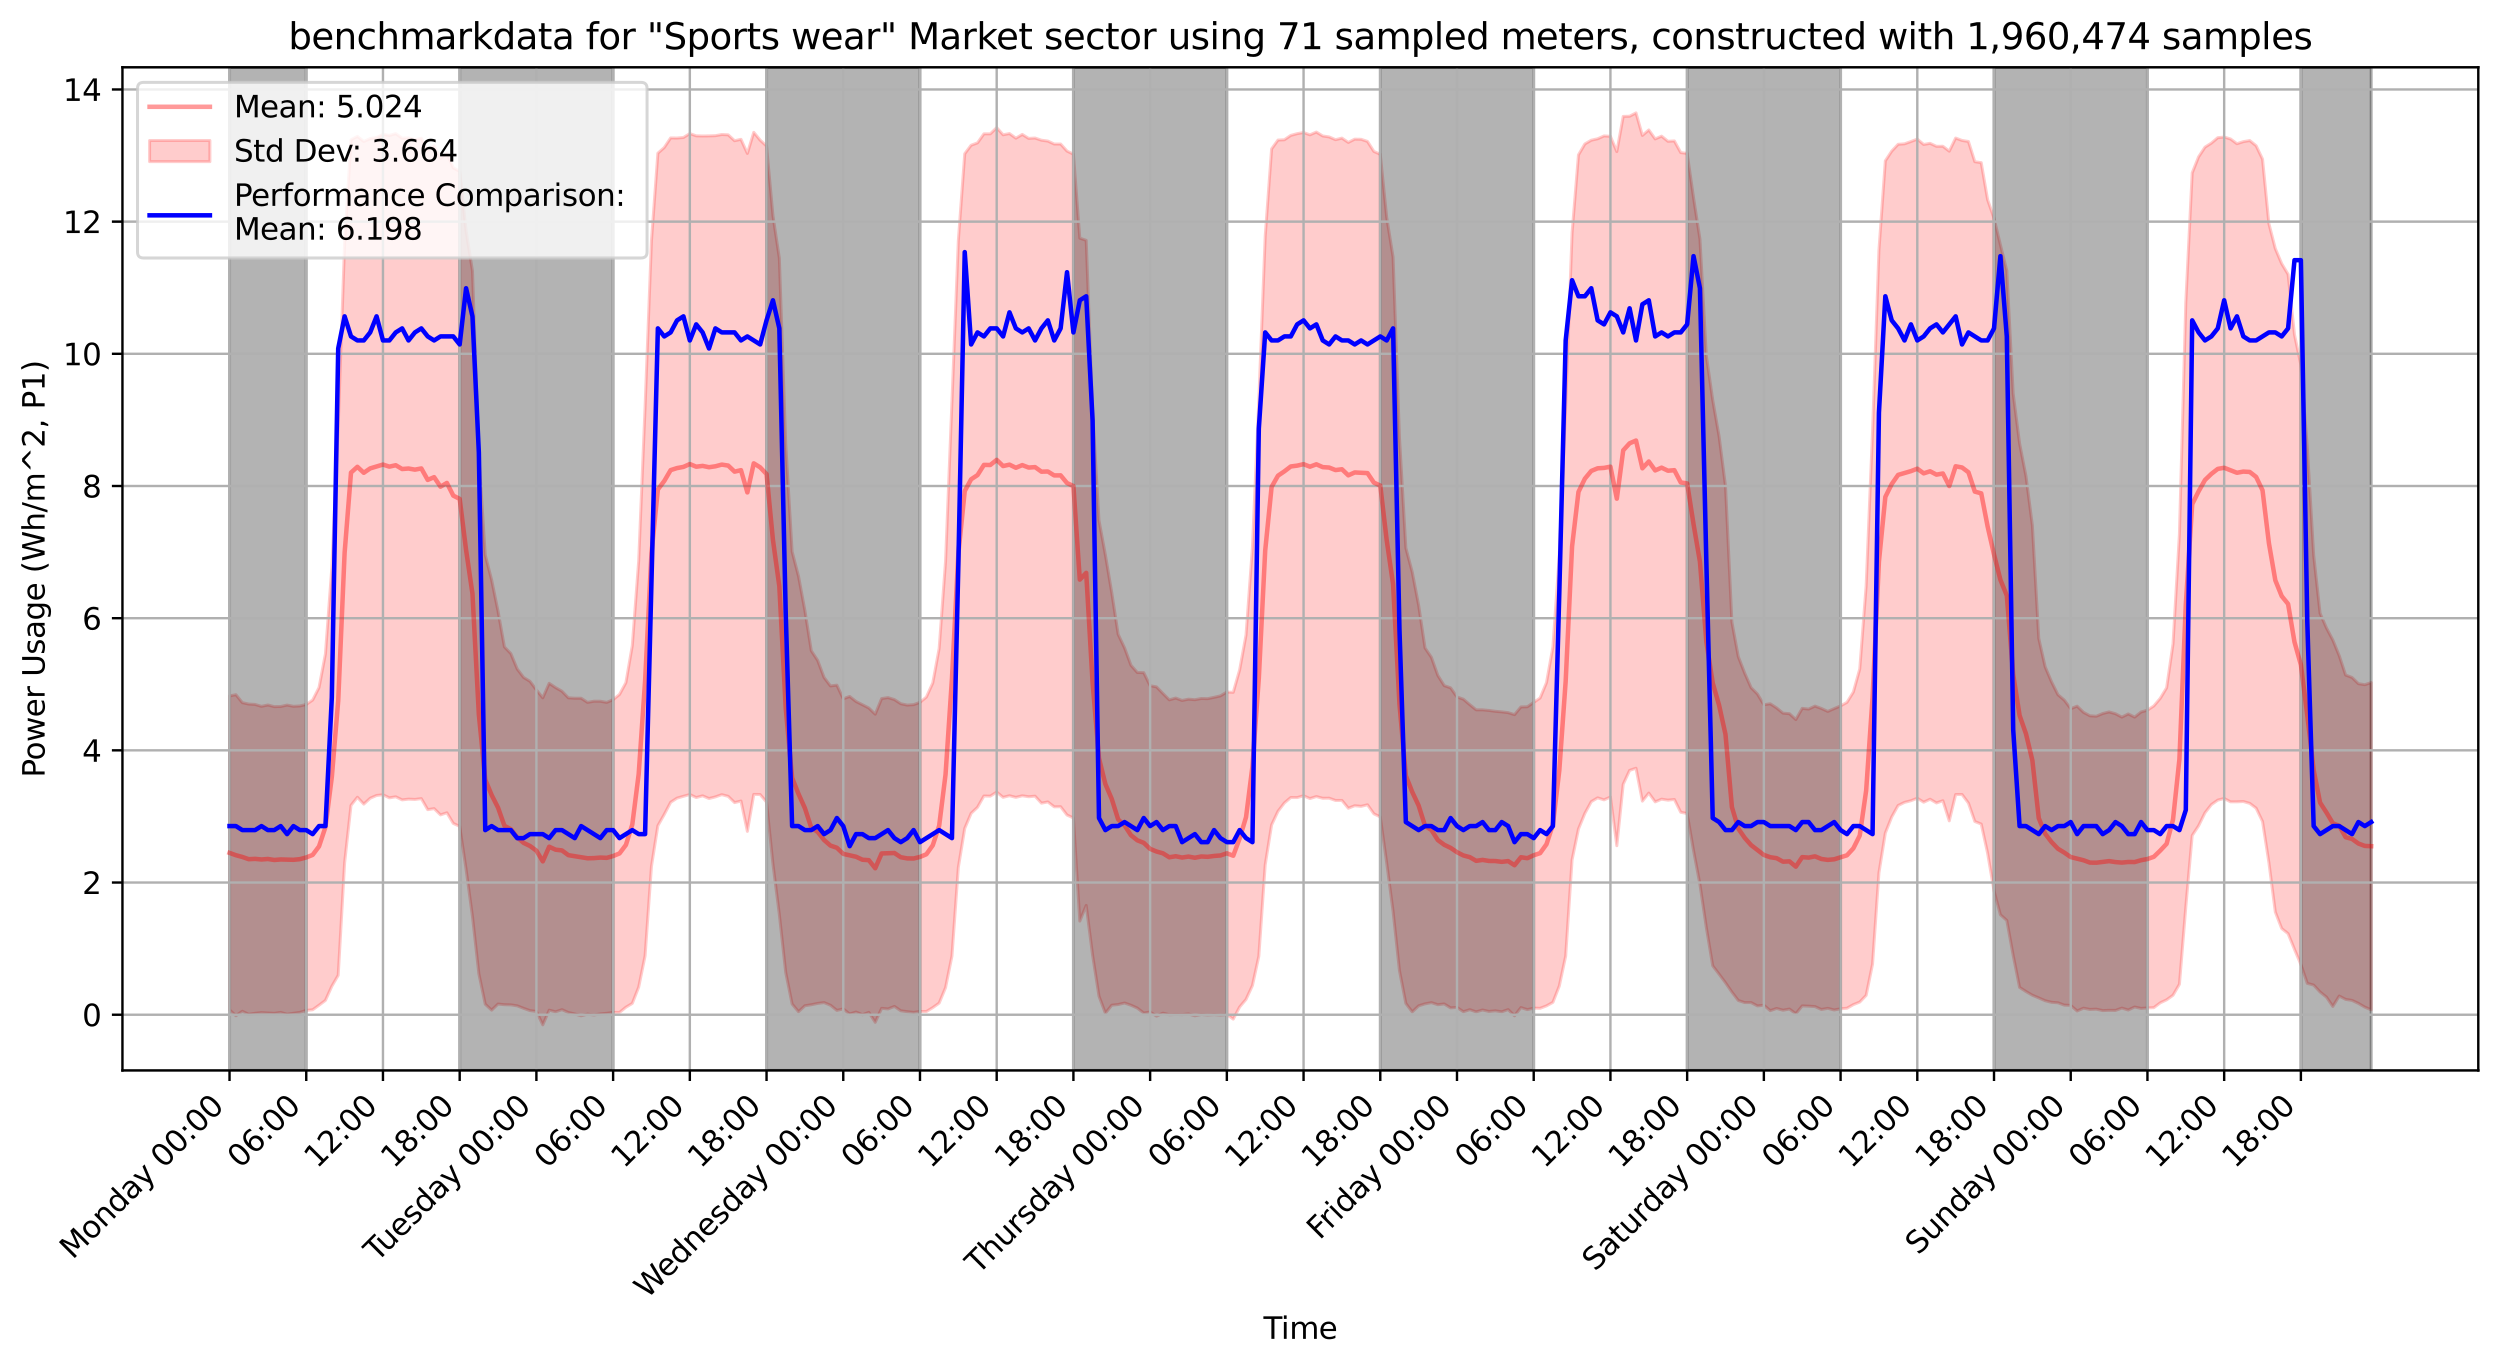 <?xml version="1.0" encoding="utf-8" standalone="no"?>
<!DOCTYPE svg PUBLIC "-//W3C//DTD SVG 1.1//EN"
  "http://www.w3.org/Graphics/SVG/1.1/DTD/svg11.dtd">
<svg xmlns:xlink="http://www.w3.org/1999/xlink" width="829.003pt" height="453.244pt" viewBox="0 0 829.003 453.244" xmlns="http://www.w3.org/2000/svg" version="1.1">
 <defs>
  <style type="text/css">*{stroke-linejoin: round; stroke-linecap: butt}</style>
 </defs>
 <g id="figure_1">
  <g id="patch_1">
   <path d="M 0 453.244 
L 829.003 453.244 
L 829.003 0 
L 0 0 
z
" style="fill: #ffffff"/>
  </g>
  <g id="axes_1">
   <g id="patch_2">
    <path d="M 40.603 354.958 
L 821.803 354.958 
L 821.803 22.318 
L 40.603 22.318 
z
" style="fill: #ffffff"/>
   </g>
   <g id="PolyCollection_1">
    <defs>
     <path id="m90a8fc1233" d="M 76.112 -222.482 
L 76.112 -118.361 
L 78.232 -116.427 
L 80.352 -117.912 
L 82.472 -116.9 
L 84.592 -117.234 
L 86.712 -117.47 
L 88.832 -117.34 
L 90.952 -117.225 
L 93.072 -117.535 
L 95.192 -116.918 
L 97.312 -117.237 
L 99.432 -117.54 
L 101.552 -118.189 
L 103.672 -118.402 
L 105.791 -119.919 
L 107.911 -121.514 
L 110.031 -126.195 
L 112.151 -129.842 
L 114.271 -167.136 
L 116.391 -186.175 
L 118.511 -188.872 
L 120.631 -186.595 
L 122.751 -188.544 
L 124.871 -189.463 
L 126.991 -189.701 
L 129.111 -188.674 
L 131.231 -189.028 
L 133.351 -188.002 
L 135.471 -188.246 
L 137.591 -188.15 
L 139.711 -188.419 
L 141.831 -184.754 
L 143.95 -185.108 
L 146.07 -183.024 
L 148.19 -183.728 
L 150.31 -180.196 
L 152.43 -179.222 
L 154.55 -165.041 
L 156.67 -149.343 
L 158.79 -130.353 
L 160.91 -120.249 
L 163.03 -118.276 
L 165.15 -120.305 
L 167.27 -120.087 
L 169.39 -120.037 
L 171.51 -119.707 
L 173.63 -118.884 
L 175.75 -118.127 
L 177.87 -117.862 
L 179.99 -113.406 
L 182.11 -118.28 
L 184.229 -117.735 
L 186.349 -118.446 
L 188.469 -117.5 
L 190.589 -117.014 
L 192.709 -116.4 
L 194.829 -116.948 
L 196.949 -116.676 
L 199.069 -117.029 
L 201.189 -117.231 
L 203.309 -117.522 
L 205.429 -117.516 
L 207.549 -119.24 
L 209.669 -120.515 
L 211.789 -125.907 
L 213.909 -136.261 
L 216.029 -165.985 
L 218.149 -179.428 
L 220.269 -183.16 
L 222.388 -187.206 
L 224.508 -188.582 
L 226.628 -189.191 
L 228.748 -189.78 
L 230.868 -188.768 
L 232.988 -189.351 
L 235.108 -188.45 
L 237.228 -188.989 
L 239.348 -189.733 
L 241.468 -189.179 
L 243.588 -187.107 
L 245.708 -187.62 
L 247.828 -177.561 
L 249.948 -189.82 
L 252.068 -189.779 
L 254.188 -187.253 
L 256.308 -166.716 
L 258.428 -150.014 
L 260.547 -130.774 
L 262.667 -120.314 
L 264.787 -117.764 
L 266.907 -119.743 
L 269.027 -120.07 
L 271.147 -120.511 
L 273.267 -120.789 
L 275.387 -119.905 
L 277.507 -118.194 
L 279.627 -118.687 
L 281.747 -116.99 
L 283.867 -117.667 
L 285.987 -116.754 
L 288.107 -117.548 
L 290.227 -114.245 
L 292.347 -118.878 
L 294.467 -118.681 
L 296.587 -119.518 
L 298.707 -118.069 
L 300.826 -117.776 
L 302.946 -117.546 
L 305.066 -117.833 
L 307.186 -117.822 
L 309.306 -119.109 
L 311.426 -120.612 
L 313.546 -125.749 
L 315.666 -136.192 
L 317.786 -165.617 
L 319.906 -178.543 
L 322.026 -183.543 
L 324.146 -185.539 
L 326.266 -189.285 
L 328.386 -189.242 
L 330.506 -190.59 
L 332.626 -188.849 
L 334.746 -189.379 
L 336.866 -188.838 
L 338.985 -189.359 
L 341.105 -189.049 
L 343.225 -189.227 
L 345.345 -186.918 
L 347.465 -187.321 
L 349.585 -185.693 
L 351.705 -185.743 
L 353.825 -182.968 
L 355.945 -182.023 
L 358.065 -147.812 
L 360.185 -153.007 
L 362.305 -136.502 
L 364.425 -122.921 
L 366.545 -117.257 
L 368.665 -119.925 
L 370.785 -120.149 
L 372.905 -120.647 
L 375.025 -119.912 
L 377.145 -118.957 
L 379.264 -117.327 
L 381.384 -117.664 
L 383.504 -116.291 
L 385.624 -117.281 
L 387.744 -116.764 
L 389.864 -116.856 
L 391.984 -116.796 
L 394.104 -117.008 
L 396.224 -116.399 
L 398.344 -116.851 
L 400.464 -116.675 
L 402.584 -116.808 
L 404.704 -116.647 
L 406.824 -116.812 
L 408.944 -115.303 
L 411.064 -119.325 
L 413.184 -121.844 
L 415.304 -126.422 
L 417.423 -136.145 
L 419.543 -166.448 
L 421.663 -179.688 
L 423.783 -184.216 
L 425.903 -186.989 
L 428.023 -188.785 
L 430.143 -188.762 
L 432.263 -189.366 
L 434.383 -188.438 
L 436.503 -189.105 
L 438.623 -188.534 
L 440.743 -188.563 
L 442.863 -187.812 
L 444.983 -187.826 
L 447.103 -185.231 
L 449.223 -186.062 
L 451.343 -185.861 
L 453.463 -186.376 
L 455.583 -183.379 
L 457.702 -182.355 
L 459.822 -167.149 
L 461.942 -151.07 
L 464.062 -131.389 
L 466.182 -120.505 
L 468.302 -117.695 
L 470.422 -119.709 
L 472.542 -120.372 
L 474.662 -120.77 
L 476.782 -120.082 
L 478.902 -120.342 
L 481.022 -119.031 
L 483.142 -119.178 
L 485.262 -117.762 
L 487.382 -118.443 
L 489.502 -117.71 
L 491.622 -118.335 
L 493.742 -117.847 
L 495.861 -118.067 
L 497.981 -117.729 
L 500.101 -118.471 
L 502.221 -116.4 
L 504.341 -119.137 
L 506.461 -118.453 
L 508.581 -118.938 
L 510.701 -118.881 
L 512.821 -119.693 
L 514.941 -120.867 
L 517.061 -126.277 
L 519.181 -136.222 
L 521.301 -168.109 
L 523.421 -178.351 
L 525.541 -183.507 
L 527.661 -187.407 
L 529.781 -188.678 
L 531.901 -188.004 
L 534.02 -188.949 
L 536.14 -172.802 
L 538.26 -193.18 
L 540.38 -197.783 
L 542.5 -198.504 
L 544.62 -187.587 
L 546.74 -190.261 
L 548.86 -187.34 
L 550.98 -188.238 
L 553.1 -187.911 
L 555.22 -188.141 
L 557.34 -183.89 
L 559.46 -183.502 
L 561.58 -171.18 
L 563.7 -159.992 
L 565.82 -145.689 
L 567.94 -132.986 
L 570.06 -130.196 
L 572.18 -127.356 
L 574.299 -124.267 
L 576.419 -121.486 
L 578.539 -120.785 
L 580.659 -120.793 
L 582.779 -119.679 
L 584.899 -119.917 
L 587.019 -118.11 
L 589.139 -118.845 
L 591.259 -118.256 
L 593.379 -118.641 
L 595.499 -117.09 
L 597.619 -119.693 
L 599.739 -119.602 
L 601.859 -119.463 
L 603.979 -118.494 
L 606.099 -118.884 
L 608.219 -118.337 
L 610.339 -118.738 
L 612.458 -118.904 
L 614.578 -120.109 
L 616.698 -120.96 
L 618.818 -123.179 
L 620.938 -133.544 
L 623.058 -163.828 
L 625.178 -177.011 
L 627.298 -182.334 
L 629.418 -186.144 
L 631.538 -187.17 
L 633.658 -187.717 
L 635.778 -188.549 
L 637.898 -187.228 
L 640.018 -188.221 
L 642.138 -186.983 
L 644.258 -187.726 
L 646.378 -181.041 
L 648.498 -189.779 
L 650.618 -189.786 
L 652.737 -186.936 
L 654.857 -180.833 
L 656.977 -179.982 
L 659.097 -170.302 
L 661.217 -157.836 
L 663.337 -149.912 
L 665.457 -148.017 
L 667.577 -136.427 
L 669.697 -125.82 
L 671.817 -124.459 
L 673.937 -123.231 
L 676.057 -122.339 
L 678.177 -121.41 
L 680.297 -120.878 
L 682.417 -120.725 
L 684.537 -119.945 
L 686.657 -119.851 
L 688.777 -118.004 
L 690.896 -118.939 
L 693.016 -118.517 
L 695.136 -118.604 
L 697.256 -118.133 
L 699.376 -118.218 
L 701.496 -118.189 
L 703.616 -118.964 
L 705.736 -118.322 
L 707.856 -119.329 
L 709.976 -118.854 
L 712.096 -119.024 
L 714.216 -119.104 
L 716.336 -120.703 
L 718.456 -121.703 
L 720.576 -123.221 
L 722.696 -126.861 
L 724.816 -152.478 
L 726.936 -176.188 
L 729.055 -179.399 
L 731.175 -183.711 
L 733.295 -186.429 
L 735.415 -187.923 
L 737.535 -188.469 
L 739.655 -187.35 
L 741.775 -187.358 
L 743.895 -187.456 
L 746.015 -186.846 
L 748.135 -185.256 
L 750.255 -180.836 
L 752.375 -167.182 
L 754.495 -150.825 
L 756.615 -145.341 
L 758.735 -143.642 
L 760.855 -138.428 
L 762.975 -133.408 
L 765.095 -127.164 
L 767.215 -126.59 
L 769.334 -124.305 
L 771.454 -122.601 
L 773.574 -119.51 
L 775.694 -122.957 
L 777.814 -121.852 
L 779.934 -121.515 
L 782.054 -120.521 
L 784.174 -119.281 
L 786.294 -118.388 
L 786.294 -226.899 
L 786.294 -226.899 
L 784.174 -226.197 
L 782.054 -226.533 
L 779.934 -228.596 
L 777.814 -229.392 
L 775.694 -235.812 
L 773.574 -241 
L 771.454 -245.025 
L 769.334 -249.887 
L 767.215 -269.154 
L 765.095 -305.105 
L 762.975 -332.204 
L 760.855 -342.284 
L 758.735 -362.28 
L 756.615 -365.803 
L 754.495 -370.819 
L 752.375 -379.051 
L 750.255 -400.483 
L 748.135 -404.92 
L 746.015 -406.638 
L 743.895 -406.273 
L 741.775 -405.587 
L 739.655 -407.159 
L 737.535 -407.79 
L 735.415 -407.588 
L 733.295 -405.789 
L 731.175 -404.445 
L 729.055 -401.232 
L 726.936 -395.916 
L 724.816 -352.986 
L 722.696 -276.117 
L 720.576 -239.768 
L 718.456 -225.172 
L 716.336 -221.668 
L 714.216 -219.163 
L 712.096 -217.752 
L 709.976 -217.14 
L 707.856 -215.444 
L 705.736 -216.5 
L 703.616 -215.452 
L 701.496 -216.563 
L 699.376 -217.169 
L 697.256 -216.638 
L 695.136 -215.734 
L 693.016 -215.891 
L 690.896 -217.033 
L 688.777 -219.075 
L 686.657 -218.233 
L 684.537 -221.069 
L 682.417 -222.88 
L 680.297 -227.14 
L 678.177 -232.133 
L 676.057 -241.53 
L 673.937 -278.955 
L 671.817 -295.352 
L 669.697 -306.19 
L 667.577 -322.667 
L 665.457 -363.5 
L 663.337 -372.046 
L 661.217 -380.882 
L 659.097 -387.022 
L 656.977 -399.308 
L 654.857 -399.616 
L 652.737 -406.324 
L 650.618 -406.669 
L 648.498 -407.463 
L 646.378 -403.117 
L 644.258 -404.747 
L 642.138 -404.717 
L 640.018 -405.716 
L 637.898 -405.333 
L 635.778 -407.107 
L 633.658 -406.308 
L 631.538 -405.549 
L 629.418 -405.393 
L 627.298 -403.128 
L 625.178 -399.911 
L 623.058 -370.301 
L 620.938 -310.233 
L 618.818 -258.998 
L 616.698 -231.428 
L 614.578 -223.777 
L 612.458 -220.353 
L 610.339 -219.171 
L 608.219 -218.263 
L 606.099 -217.337 
L 603.979 -218.312 
L 601.859 -219.099 
L 599.739 -218.113 
L 597.619 -218.353 
L 595.499 -214.639 
L 593.379 -216.588 
L 591.259 -216.758 
L 589.139 -218.49 
L 587.019 -219.869 
L 584.899 -219.561 
L 582.779 -223.088 
L 580.659 -225.224 
L 578.539 -230.045 
L 576.419 -235.498 
L 574.299 -246.983 
L 572.18 -292.012 
L 570.06 -308.502 
L 567.94 -320.59 
L 565.82 -335.285 
L 563.7 -373.971 
L 561.58 -387.687 
L 559.46 -402.375 
L 557.34 -402.641 
L 555.22 -406.513 
L 553.1 -406.387 
L 550.98 -408.096 
L 548.86 -407.172 
L 546.74 -410.152 
L 544.62 -408.334 
L 542.5 -415.806 
L 540.38 -414.699 
L 538.26 -414.638 
L 536.14 -402.976 
L 534.02 -408.039 
L 531.901 -408.17 
L 529.781 -407.227 
L 527.661 -406.748 
L 525.541 -405.504 
L 523.421 -401.883 
L 521.301 -375.993 
L 519.181 -318.52 
L 517.061 -269.161 
L 514.941 -238.715 
L 512.821 -226.901 
L 510.701 -221.795 
L 508.581 -220.33 
L 506.461 -218.877 
L 504.341 -218.817 
L 502.221 -216.269 
L 500.101 -216.931 
L 497.981 -217.184 
L 495.861 -217.375 
L 493.742 -217.654 
L 491.622 -217.854 
L 489.502 -217.864 
L 487.382 -219.578 
L 485.262 -221.386 
L 483.142 -222.134 
L 481.022 -225.151 
L 478.902 -225.893 
L 476.782 -229.287 
L 474.662 -235.252 
L 472.542 -238.384 
L 470.422 -252.535 
L 468.302 -263.542 
L 466.182 -271.523 
L 464.062 -308.218 
L 461.942 -367.996 
L 459.822 -381.215 
L 457.702 -402.097 
L 455.583 -403.029 
L 453.463 -406.345 
L 451.343 -407.052 
L 449.223 -407.1 
L 447.103 -406.016 
L 444.983 -407.446 
L 442.863 -406.924 
L 440.743 -407.842 
L 438.623 -408.154 
L 436.503 -409.455 
L 434.383 -408.537 
L 432.263 -409.291 
L 430.143 -408.918 
L 428.023 -408.346 
L 425.903 -406.897 
L 423.783 -406.796 
L 421.663 -403.864 
L 419.543 -374.915 
L 417.423 -320.5 
L 415.304 -271.68 
L 413.184 -242.687 
L 411.064 -231.114 
L 408.944 -223.671 
L 406.824 -223.763 
L 404.704 -222.497 
L 402.584 -222.004 
L 400.464 -221.57 
L 398.344 -221.615 
L 396.224 -221.219 
L 394.104 -221.397 
L 391.984 -220.966 
L 389.864 -221.769 
L 387.744 -221.173 
L 385.624 -223.29 
L 383.504 -225.474 
L 381.384 -225.851 
L 379.264 -230.194 
L 377.145 -230.234 
L 375.025 -232.649 
L 372.905 -238.405 
L 370.785 -242.889 
L 368.665 -256.672 
L 366.545 -269.241 
L 364.425 -280.655 
L 362.305 -317.204 
L 360.185 -373.541 
L 358.065 -374.278 
L 355.945 -402.118 
L 353.825 -403.149 
L 351.705 -405.491 
L 349.585 -405.485 
L 347.465 -406.467 
L 345.345 -406.752 
L 343.225 -407.47 
L 341.105 -407.349 
L 338.985 -408.667 
L 336.866 -407.418 
L 334.746 -408.955 
L 332.626 -408.551 
L 330.506 -410.917 
L 328.386 -408.866 
L 326.266 -408.856 
L 324.146 -405.87 
L 322.026 -405.085 
L 319.906 -402.266 
L 317.786 -373.476 
L 315.666 -320.047 
L 313.546 -267.162 
L 311.426 -238.24 
L 309.306 -226.775 
L 307.186 -222.107 
L 305.066 -220.334 
L 302.946 -219.579 
L 300.826 -219.435 
L 298.707 -219.886 
L 296.587 -221.263 
L 294.467 -221.915 
L 292.347 -221.596 
L 290.227 -216.417 
L 288.107 -218.465 
L 285.987 -219.558 
L 283.867 -220.624 
L 281.747 -222.299 
L 279.627 -221.508 
L 277.507 -226.049 
L 275.387 -225.788 
L 273.267 -228.583 
L 271.147 -234.23 
L 269.027 -237.455 
L 266.907 -250.766 
L 264.787 -262.164 
L 262.667 -270.318 
L 260.547 -306.064 
L 258.428 -367.633 
L 256.308 -381.717 
L 254.188 -404.821 
L 252.068 -406.773 
L 249.948 -409.366 
L 247.828 -402.369 
L 245.708 -407.045 
L 243.588 -406.58 
L 241.468 -408.539 
L 239.348 -408.636 
L 237.228 -408.252 
L 235.108 -408.177 
L 232.988 -408.148 
L 230.868 -408.201 
L 228.748 -408.947 
L 226.628 -407.645 
L 224.508 -407.473 
L 222.388 -407.499 
L 220.269 -404.323 
L 218.149 -402.435 
L 216.029 -373.498 
L 213.909 -318.295 
L 211.789 -267.247 
L 209.669 -239.171 
L 207.549 -226.877 
L 205.429 -222.969 
L 203.309 -221.243 
L 201.189 -220.325 
L 199.069 -220.712 
L 196.949 -220.713 
L 194.829 -220.33 
L 192.709 -221.709 
L 190.589 -221.713 
L 188.469 -221.841 
L 186.349 -224.034 
L 184.229 -225.24 
L 182.11 -226.66 
L 179.99 -221.842 
L 177.87 -224.468 
L 175.75 -227.302 
L 173.63 -228.607 
L 171.51 -231.417 
L 169.39 -236.526 
L 167.27 -238.724 
L 165.15 -250.547 
L 163.03 -260.926 
L 160.91 -269.184 
L 158.79 -302.219 
L 156.67 -363.395 
L 154.55 -376.752 
L 152.43 -396.417 
L 150.31 -397.582 
L 148.19 -402.466 
L 146.07 -400.705 
L 143.95 -404.928 
L 141.831 -403.462 
L 139.711 -407.388 
L 137.591 -406.877 
L 135.471 -407.511 
L 133.351 -407.432 
L 131.231 -408.921 
L 129.111 -408.334 
L 126.991 -408.686 
L 124.871 -407.65 
L 122.751 -407.296 
L 120.631 -406.339 
L 118.511 -408.015 
L 116.391 -406.881 
L 114.271 -372.632 
L 112.151 -311.935 
L 110.031 -264.935 
L 107.911 -236.415 
L 105.791 -225.266 
L 103.672 -221.108 
L 101.552 -219.637 
L 99.432 -219.154 
L 97.312 -219.027 
L 95.192 -219.441 
L 93.072 -218.961 
L 90.952 -218.924 
L 88.832 -219.468 
L 86.712 -219.02 
L 84.592 -219.648 
L 82.472 -219.775 
L 80.352 -220.247 
L 78.232 -222.878 
L 76.112 -222.482 
z
" style="stroke: #ff0000; stroke-opacity: 0.2"/>
    </defs>
    <g clip-path="url(#p49b0584060)">
     <use xlink:href="#m90a8fc1233" x="0" y="453.244" style="fill: #ff0000; fill-opacity: 0.2; stroke: #ff0000; stroke-opacity: 0.2"/>
    </g>
   </g>
   <g id="patch_3">
    <path d="M 76.112 354.958 
L 76.112 22.318 
L 101.552 22.318 
L 101.552 354.958 
z
" clip-path="url(#p49b0584060)" style="opacity: 0.3; stroke: #000000; stroke-linejoin: miter"/>
   </g>
   <g id="patch_4">
    <path d="M 152.43 354.958 
L 152.43 22.318 
L 203.309 22.318 
L 203.309 354.958 
z
" clip-path="url(#p49b0584060)" style="opacity: 0.3; stroke: #000000; stroke-linejoin: miter"/>
   </g>
   <g id="patch_5">
    <path d="M 254.188 354.958 
L 254.188 22.318 
L 305.066 22.318 
L 305.066 354.958 
z
" clip-path="url(#p49b0584060)" style="opacity: 0.3; stroke: #000000; stroke-linejoin: miter"/>
   </g>
   <g id="patch_6">
    <path d="M 355.945 354.958 
L 355.945 22.318 
L 406.824 22.318 
L 406.824 354.958 
z
" clip-path="url(#p49b0584060)" style="opacity: 0.3; stroke: #000000; stroke-linejoin: miter"/>
   </g>
   <g id="patch_7">
    <path d="M 457.702 354.958 
L 457.702 22.318 
L 508.581 22.318 
L 508.581 354.958 
z
" clip-path="url(#p49b0584060)" style="opacity: 0.3; stroke: #000000; stroke-linejoin: miter"/>
   </g>
   <g id="patch_8">
    <path d="M 559.46 354.958 
L 559.46 22.318 
L 610.339 22.318 
L 610.339 354.958 
z
" clip-path="url(#p49b0584060)" style="opacity: 0.3; stroke: #000000; stroke-linejoin: miter"/>
   </g>
   <g id="patch_9">
    <path d="M 661.217 354.958 
L 661.217 22.318 
L 712.096 22.318 
L 712.096 354.958 
z
" clip-path="url(#p49b0584060)" style="opacity: 0.3; stroke: #000000; stroke-linejoin: miter"/>
   </g>
   <g id="patch_10">
    <path d="M 762.975 354.958 
L 762.975 22.318 
L 786.294 22.318 
L 786.294 354.958 
z
" clip-path="url(#p49b0584060)" style="opacity: 0.3; stroke: #000000; stroke-linejoin: miter"/>
   </g>
   <g id="matplotlib.axis_1">
    <g id="xtick_1">
     <g id="line2d_1">
      <path d="M 76.112 354.958 
L 76.112 22.318 
" clip-path="url(#p49b0584060)" style="fill: none; stroke: #b0b0b0; stroke-width: 0.8; stroke-linecap: square"/>
     </g>
     <g id="line2d_2">
      <defs>
       <path id="m4f78d1c586" d="M 0 0 
L 0 3.5 
" style="stroke: #000000; stroke-width: 0.8"/>
      </defs>
      <g>
       <use xlink:href="#m4f78d1c586" x="76.112" y="354.958" style="stroke: #000000; stroke-width: 0.8"/>
      </g>
     </g>
     <g id="text_1">
      <!-- Monday 00:00 -->
      <g transform="translate(24.1 417.873) rotate(-45) scale(0.1 -0.1)">
       <defs>
        <path id="DejaVuSans-4d" d="M 628 4666 
L 1569 4666 
L 2759 1491 
L 3956 4666 
L 4897 4666 
L 4897 0 
L 4281 0 
L 4281 4097 
L 3078 897 
L 2444 897 
L 1241 4097 
L 1241 0 
L 628 0 
L 628 4666 
z
" transform="scale(0.016)"/>
        <path id="DejaVuSans-6f" d="M 1959 3097 
Q 1497 3097 1228 2736 
Q 959 2375 959 1747 
Q 959 1119 1226 758 
Q 1494 397 1959 397 
Q 2419 397 2687 759 
Q 2956 1122 2956 1747 
Q 2956 2369 2687 2733 
Q 2419 3097 1959 3097 
z
M 1959 3584 
Q 2709 3584 3137 3096 
Q 3566 2609 3566 1747 
Q 3566 888 3137 398 
Q 2709 -91 1959 -91 
Q 1206 -91 779 398 
Q 353 888 353 1747 
Q 353 2609 779 3096 
Q 1206 3584 1959 3584 
z
" transform="scale(0.016)"/>
        <path id="DejaVuSans-6e" d="M 3513 2113 
L 3513 0 
L 2938 0 
L 2938 2094 
Q 2938 2591 2744 2837 
Q 2550 3084 2163 3084 
Q 1697 3084 1428 2787 
Q 1159 2491 1159 1978 
L 1159 0 
L 581 0 
L 581 3500 
L 1159 3500 
L 1159 2956 
Q 1366 3272 1645 3428 
Q 1925 3584 2291 3584 
Q 2894 3584 3203 3211 
Q 3513 2838 3513 2113 
z
" transform="scale(0.016)"/>
        <path id="DejaVuSans-64" d="M 2906 2969 
L 2906 4863 
L 3481 4863 
L 3481 0 
L 2906 0 
L 2906 525 
Q 2725 213 2448 61 
Q 2172 -91 1784 -91 
Q 1150 -91 751 415 
Q 353 922 353 1747 
Q 353 2572 751 3078 
Q 1150 3584 1784 3584 
Q 2172 3584 2448 3432 
Q 2725 3281 2906 2969 
z
M 947 1747 
Q 947 1113 1208 752 
Q 1469 391 1925 391 
Q 2381 391 2643 752 
Q 2906 1113 2906 1747 
Q 2906 2381 2643 2742 
Q 2381 3103 1925 3103 
Q 1469 3103 1208 2742 
Q 947 2381 947 1747 
z
" transform="scale(0.016)"/>
        <path id="DejaVuSans-61" d="M 2194 1759 
Q 1497 1759 1228 1600 
Q 959 1441 959 1056 
Q 959 750 1161 570 
Q 1363 391 1709 391 
Q 2188 391 2477 730 
Q 2766 1069 2766 1631 
L 2766 1759 
L 2194 1759 
z
M 3341 1997 
L 3341 0 
L 2766 0 
L 2766 531 
Q 2569 213 2275 61 
Q 1981 -91 1556 -91 
Q 1019 -91 701 211 
Q 384 513 384 1019 
Q 384 1609 779 1909 
Q 1175 2209 1959 2209 
L 2766 2209 
L 2766 2266 
Q 2766 2663 2505 2880 
Q 2244 3097 1772 3097 
Q 1472 3097 1187 3025 
Q 903 2953 641 2809 
L 641 3341 
Q 956 3463 1253 3523 
Q 1550 3584 1831 3584 
Q 2591 3584 2966 3190 
Q 3341 2797 3341 1997 
z
" transform="scale(0.016)"/>
        <path id="DejaVuSans-79" d="M 2059 -325 
Q 1816 -950 1584 -1140 
Q 1353 -1331 966 -1331 
L 506 -1331 
L 506 -850 
L 844 -850 
Q 1081 -850 1212 -737 
Q 1344 -625 1503 -206 
L 1606 56 
L 191 3500 
L 800 3500 
L 1894 763 
L 2988 3500 
L 3597 3500 
L 2059 -325 
z
" transform="scale(0.016)"/>
        <path id="DejaVuSans-20" transform="scale(0.016)"/>
        <path id="DejaVuSans-30" d="M 2034 4250 
Q 1547 4250 1301 3770 
Q 1056 3291 1056 2328 
Q 1056 1369 1301 889 
Q 1547 409 2034 409 
Q 2525 409 2770 889 
Q 3016 1369 3016 2328 
Q 3016 3291 2770 3770 
Q 2525 4250 2034 4250 
z
M 2034 4750 
Q 2819 4750 3233 4129 
Q 3647 3509 3647 2328 
Q 3647 1150 3233 529 
Q 2819 -91 2034 -91 
Q 1250 -91 836 529 
Q 422 1150 422 2328 
Q 422 3509 836 4129 
Q 1250 4750 2034 4750 
z
" transform="scale(0.016)"/>
        <path id="DejaVuSans-3a" d="M 750 794 
L 1409 794 
L 1409 0 
L 750 0 
L 750 794 
z
M 750 3309 
L 1409 3309 
L 1409 2516 
L 750 2516 
L 750 3309 
z
" transform="scale(0.016)"/>
       </defs>
       <use xlink:href="#DejaVuSans-4d"/>
       <use xlink:href="#DejaVuSans-6f" x="86.279"/>
       <use xlink:href="#DejaVuSans-6e" x="147.461"/>
       <use xlink:href="#DejaVuSans-64" x="210.84"/>
       <use xlink:href="#DejaVuSans-61" x="274.316"/>
       <use xlink:href="#DejaVuSans-79" x="335.596"/>
       <use xlink:href="#DejaVuSans-20" x="394.775"/>
       <use xlink:href="#DejaVuSans-30" x="426.562"/>
       <use xlink:href="#DejaVuSans-30" x="490.186"/>
       <use xlink:href="#DejaVuSans-3a" x="553.809"/>
       <use xlink:href="#DejaVuSans-30" x="587.5"/>
       <use xlink:href="#DejaVuSans-30" x="651.123"/>
      </g>
     </g>
    </g>
    <g id="xtick_2">
     <g id="line2d_3">
      <path d="M 101.552 354.958 
L 101.552 22.318 
" clip-path="url(#p49b0584060)" style="fill: none; stroke: #b0b0b0; stroke-width: 0.8; stroke-linecap: square"/>
     </g>
     <g id="line2d_4">
      <g>
       <use xlink:href="#m4f78d1c586" x="101.552" y="354.958" style="stroke: #000000; stroke-width: 0.8"/>
      </g>
     </g>
     <g id="text_2">
      <!-- 06:00 -->
      <g transform="translate(79.703 387.709) rotate(-45) scale(0.1 -0.1)">
       <defs>
        <path id="DejaVuSans-36" d="M 2113 2584 
Q 1688 2584 1439 2293 
Q 1191 2003 1191 1497 
Q 1191 994 1439 701 
Q 1688 409 2113 409 
Q 2538 409 2786 701 
Q 3034 994 3034 1497 
Q 3034 2003 2786 2293 
Q 2538 2584 2113 2584 
z
M 3366 4563 
L 3366 3988 
Q 3128 4100 2886 4159 
Q 2644 4219 2406 4219 
Q 1781 4219 1451 3797 
Q 1122 3375 1075 2522 
Q 1259 2794 1537 2939 
Q 1816 3084 2150 3084 
Q 2853 3084 3261 2657 
Q 3669 2231 3669 1497 
Q 3669 778 3244 343 
Q 2819 -91 2113 -91 
Q 1303 -91 875 529 
Q 447 1150 447 2328 
Q 447 3434 972 4092 
Q 1497 4750 2381 4750 
Q 2619 4750 2861 4703 
Q 3103 4656 3366 4563 
z
" transform="scale(0.016)"/>
       </defs>
       <use xlink:href="#DejaVuSans-30"/>
       <use xlink:href="#DejaVuSans-36" x="63.623"/>
       <use xlink:href="#DejaVuSans-3a" x="127.246"/>
       <use xlink:href="#DejaVuSans-30" x="160.938"/>
       <use xlink:href="#DejaVuSans-30" x="224.561"/>
      </g>
     </g>
    </g>
    <g id="xtick_3">
     <g id="line2d_5">
      <path d="M 126.991 354.958 
L 126.991 22.318 
" clip-path="url(#p49b0584060)" style="fill: none; stroke: #b0b0b0; stroke-width: 0.8; stroke-linecap: square"/>
     </g>
     <g id="line2d_6">
      <g>
       <use xlink:href="#m4f78d1c586" x="126.991" y="354.958" style="stroke: #000000; stroke-width: 0.8"/>
      </g>
     </g>
     <g id="text_3">
      <!-- 12:00 -->
      <g transform="translate(105.142 387.709) rotate(-45) scale(0.1 -0.1)">
       <defs>
        <path id="DejaVuSans-31" d="M 794 531 
L 1825 531 
L 1825 4091 
L 703 3866 
L 703 4441 
L 1819 4666 
L 2450 4666 
L 2450 531 
L 3481 531 
L 3481 0 
L 794 0 
L 794 531 
z
" transform="scale(0.016)"/>
        <path id="DejaVuSans-32" d="M 1228 531 
L 3431 531 
L 3431 0 
L 469 0 
L 469 531 
Q 828 903 1448 1529 
Q 2069 2156 2228 2338 
Q 2531 2678 2651 2914 
Q 2772 3150 2772 3378 
Q 2772 3750 2511 3984 
Q 2250 4219 1831 4219 
Q 1534 4219 1204 4116 
Q 875 4013 500 3803 
L 500 4441 
Q 881 4594 1212 4672 
Q 1544 4750 1819 4750 
Q 2544 4750 2975 4387 
Q 3406 4025 3406 3419 
Q 3406 3131 3298 2873 
Q 3191 2616 2906 2266 
Q 2828 2175 2409 1742 
Q 1991 1309 1228 531 
z
" transform="scale(0.016)"/>
       </defs>
       <use xlink:href="#DejaVuSans-31"/>
       <use xlink:href="#DejaVuSans-32" x="63.623"/>
       <use xlink:href="#DejaVuSans-3a" x="127.246"/>
       <use xlink:href="#DejaVuSans-30" x="160.938"/>
       <use xlink:href="#DejaVuSans-30" x="224.561"/>
      </g>
     </g>
    </g>
    <g id="xtick_4">
     <g id="line2d_7">
      <path d="M 152.43 354.958 
L 152.43 22.318 
" clip-path="url(#p49b0584060)" style="fill: none; stroke: #b0b0b0; stroke-width: 0.8; stroke-linecap: square"/>
     </g>
     <g id="line2d_8">
      <g>
       <use xlink:href="#m4f78d1c586" x="152.43" y="354.958" style="stroke: #000000; stroke-width: 0.8"/>
      </g>
     </g>
     <g id="text_4">
      <!-- 18:00 -->
      <g transform="translate(130.582 387.709) rotate(-45) scale(0.1 -0.1)">
       <defs>
        <path id="DejaVuSans-38" d="M 2034 2216 
Q 1584 2216 1326 1975 
Q 1069 1734 1069 1313 
Q 1069 891 1326 650 
Q 1584 409 2034 409 
Q 2484 409 2743 651 
Q 3003 894 3003 1313 
Q 3003 1734 2745 1975 
Q 2488 2216 2034 2216 
z
M 1403 2484 
Q 997 2584 770 2862 
Q 544 3141 544 3541 
Q 544 4100 942 4425 
Q 1341 4750 2034 4750 
Q 2731 4750 3128 4425 
Q 3525 4100 3525 3541 
Q 3525 3141 3298 2862 
Q 3072 2584 2669 2484 
Q 3125 2378 3379 2068 
Q 3634 1759 3634 1313 
Q 3634 634 3220 271 
Q 2806 -91 2034 -91 
Q 1263 -91 848 271 
Q 434 634 434 1313 
Q 434 1759 690 2068 
Q 947 2378 1403 2484 
z
M 1172 3481 
Q 1172 3119 1398 2916 
Q 1625 2713 2034 2713 
Q 2441 2713 2670 2916 
Q 2900 3119 2900 3481 
Q 2900 3844 2670 4047 
Q 2441 4250 2034 4250 
Q 1625 4250 1398 4047 
Q 1172 3844 1172 3481 
z
" transform="scale(0.016)"/>
       </defs>
       <use xlink:href="#DejaVuSans-31"/>
       <use xlink:href="#DejaVuSans-38" x="63.623"/>
       <use xlink:href="#DejaVuSans-3a" x="127.246"/>
       <use xlink:href="#DejaVuSans-30" x="160.938"/>
       <use xlink:href="#DejaVuSans-30" x="224.561"/>
      </g>
     </g>
    </g>
    <g id="xtick_5">
     <g id="line2d_9">
      <path d="M 177.87 354.958 
L 177.87 22.318 
" clip-path="url(#p49b0584060)" style="fill: none; stroke: #b0b0b0; stroke-width: 0.8; stroke-linecap: square"/>
     </g>
     <g id="line2d_10">
      <g>
       <use xlink:href="#m4f78d1c586" x="177.87" y="354.958" style="stroke: #000000; stroke-width: 0.8"/>
      </g>
     </g>
     <g id="text_5">
      <!-- Tuesday 00:00 -->
      <g transform="translate(125.001 418.729) rotate(-45) scale(0.1 -0.1)">
       <defs>
        <path id="DejaVuSans-54" d="M -19 4666 
L 3928 4666 
L 3928 4134 
L 2272 4134 
L 2272 0 
L 1638 0 
L 1638 4134 
L -19 4134 
L -19 4666 
z
" transform="scale(0.016)"/>
        <path id="DejaVuSans-75" d="M 544 1381 
L 544 3500 
L 1119 3500 
L 1119 1403 
Q 1119 906 1312 657 
Q 1506 409 1894 409 
Q 2359 409 2629 706 
Q 2900 1003 2900 1516 
L 2900 3500 
L 3475 3500 
L 3475 0 
L 2900 0 
L 2900 538 
Q 2691 219 2414 64 
Q 2138 -91 1772 -91 
Q 1169 -91 856 284 
Q 544 659 544 1381 
z
M 1991 3584 
L 1991 3584 
z
" transform="scale(0.016)"/>
        <path id="DejaVuSans-65" d="M 3597 1894 
L 3597 1613 
L 953 1613 
Q 991 1019 1311 708 
Q 1631 397 2203 397 
Q 2534 397 2845 478 
Q 3156 559 3463 722 
L 3463 178 
Q 3153 47 2828 -22 
Q 2503 -91 2169 -91 
Q 1331 -91 842 396 
Q 353 884 353 1716 
Q 353 2575 817 3079 
Q 1281 3584 2069 3584 
Q 2775 3584 3186 3129 
Q 3597 2675 3597 1894 
z
M 3022 2063 
Q 3016 2534 2758 2815 
Q 2500 3097 2075 3097 
Q 1594 3097 1305 2825 
Q 1016 2553 972 2059 
L 3022 2063 
z
" transform="scale(0.016)"/>
        <path id="DejaVuSans-73" d="M 2834 3397 
L 2834 2853 
Q 2591 2978 2328 3040 
Q 2066 3103 1784 3103 
Q 1356 3103 1142 2972 
Q 928 2841 928 2578 
Q 928 2378 1081 2264 
Q 1234 2150 1697 2047 
L 1894 2003 
Q 2506 1872 2764 1633 
Q 3022 1394 3022 966 
Q 3022 478 2636 193 
Q 2250 -91 1575 -91 
Q 1294 -91 989 -36 
Q 684 19 347 128 
L 347 722 
Q 666 556 975 473 
Q 1284 391 1588 391 
Q 1994 391 2212 530 
Q 2431 669 2431 922 
Q 2431 1156 2273 1281 
Q 2116 1406 1581 1522 
L 1381 1569 
Q 847 1681 609 1914 
Q 372 2147 372 2553 
Q 372 3047 722 3315 
Q 1072 3584 1716 3584 
Q 2034 3584 2315 3537 
Q 2597 3491 2834 3397 
z
" transform="scale(0.016)"/>
       </defs>
       <use xlink:href="#DejaVuSans-54"/>
       <use xlink:href="#DejaVuSans-75" x="45.959"/>
       <use xlink:href="#DejaVuSans-65" x="109.338"/>
       <use xlink:href="#DejaVuSans-73" x="170.861"/>
       <use xlink:href="#DejaVuSans-64" x="222.961"/>
       <use xlink:href="#DejaVuSans-61" x="286.438"/>
       <use xlink:href="#DejaVuSans-79" x="347.717"/>
       <use xlink:href="#DejaVuSans-20" x="406.896"/>
       <use xlink:href="#DejaVuSans-30" x="438.684"/>
       <use xlink:href="#DejaVuSans-30" x="502.307"/>
       <use xlink:href="#DejaVuSans-3a" x="565.93"/>
       <use xlink:href="#DejaVuSans-30" x="599.621"/>
       <use xlink:href="#DejaVuSans-30" x="663.244"/>
      </g>
     </g>
    </g>
    <g id="xtick_6">
     <g id="line2d_11">
      <path d="M 203.309 354.958 
L 203.309 22.318 
" clip-path="url(#p49b0584060)" style="fill: none; stroke: #b0b0b0; stroke-width: 0.8; stroke-linecap: square"/>
     </g>
     <g id="line2d_12">
      <g>
       <use xlink:href="#m4f78d1c586" x="203.309" y="354.958" style="stroke: #000000; stroke-width: 0.8"/>
      </g>
     </g>
     <g id="text_6">
      <!-- 06:00 -->
      <g transform="translate(181.46 387.709) rotate(-45) scale(0.1 -0.1)">
       <use xlink:href="#DejaVuSans-30"/>
       <use xlink:href="#DejaVuSans-36" x="63.623"/>
       <use xlink:href="#DejaVuSans-3a" x="127.246"/>
       <use xlink:href="#DejaVuSans-30" x="160.938"/>
       <use xlink:href="#DejaVuSans-30" x="224.561"/>
      </g>
     </g>
    </g>
    <g id="xtick_7">
     <g id="line2d_13">
      <path d="M 228.748 354.958 
L 228.748 22.318 
" clip-path="url(#p49b0584060)" style="fill: none; stroke: #b0b0b0; stroke-width: 0.8; stroke-linecap: square"/>
     </g>
     <g id="line2d_14">
      <g>
       <use xlink:href="#m4f78d1c586" x="228.748" y="354.958" style="stroke: #000000; stroke-width: 0.8"/>
      </g>
     </g>
     <g id="text_7">
      <!-- 12:00 -->
      <g transform="translate(206.9 387.709) rotate(-45) scale(0.1 -0.1)">
       <use xlink:href="#DejaVuSans-31"/>
       <use xlink:href="#DejaVuSans-32" x="63.623"/>
       <use xlink:href="#DejaVuSans-3a" x="127.246"/>
       <use xlink:href="#DejaVuSans-30" x="160.938"/>
       <use xlink:href="#DejaVuSans-30" x="224.561"/>
      </g>
     </g>
    </g>
    <g id="xtick_8">
     <g id="line2d_15">
      <path d="M 254.188 354.958 
L 254.188 22.318 
" clip-path="url(#p49b0584060)" style="fill: none; stroke: #b0b0b0; stroke-width: 0.8; stroke-linecap: square"/>
     </g>
     <g id="line2d_16">
      <g>
       <use xlink:href="#m4f78d1c586" x="254.188" y="354.958" style="stroke: #000000; stroke-width: 0.8"/>
      </g>
     </g>
     <g id="text_8">
      <!-- 18:00 -->
      <g transform="translate(232.339 387.709) rotate(-45) scale(0.1 -0.1)">
       <use xlink:href="#DejaVuSans-31"/>
       <use xlink:href="#DejaVuSans-38" x="63.623"/>
       <use xlink:href="#DejaVuSans-3a" x="127.246"/>
       <use xlink:href="#DejaVuSans-30" x="160.938"/>
       <use xlink:href="#DejaVuSans-30" x="224.561"/>
      </g>
     </g>
    </g>
    <g id="xtick_9">
     <g id="line2d_17">
      <path d="M 279.627 354.958 
L 279.627 22.318 
" clip-path="url(#p49b0584060)" style="fill: none; stroke: #b0b0b0; stroke-width: 0.8; stroke-linecap: square"/>
     </g>
     <g id="line2d_18">
      <g>
       <use xlink:href="#m4f78d1c586" x="279.627" y="354.958" style="stroke: #000000; stroke-width: 0.8"/>
      </g>
     </g>
     <g id="text_9">
      <!-- Wednesday 00:00 -->
      <g transform="translate(214.592 430.896) rotate(-45) scale(0.1 -0.1)">
       <defs>
        <path id="DejaVuSans-57" d="M 213 4666 
L 850 4666 
L 1831 722 
L 2809 4666 
L 3519 4666 
L 4500 722 
L 5478 4666 
L 6119 4666 
L 4947 0 
L 4153 0 
L 3169 4050 
L 2175 0 
L 1381 0 
L 213 4666 
z
" transform="scale(0.016)"/>
       </defs>
       <use xlink:href="#DejaVuSans-57"/>
       <use xlink:href="#DejaVuSans-65" x="93.002"/>
       <use xlink:href="#DejaVuSans-64" x="154.525"/>
       <use xlink:href="#DejaVuSans-6e" x="218.002"/>
       <use xlink:href="#DejaVuSans-65" x="281.381"/>
       <use xlink:href="#DejaVuSans-73" x="342.904"/>
       <use xlink:href="#DejaVuSans-64" x="395.004"/>
       <use xlink:href="#DejaVuSans-61" x="458.48"/>
       <use xlink:href="#DejaVuSans-79" x="519.76"/>
       <use xlink:href="#DejaVuSans-20" x="578.939"/>
       <use xlink:href="#DejaVuSans-30" x="610.727"/>
       <use xlink:href="#DejaVuSans-30" x="674.35"/>
       <use xlink:href="#DejaVuSans-3a" x="737.973"/>
       <use xlink:href="#DejaVuSans-30" x="771.664"/>
       <use xlink:href="#DejaVuSans-30" x="835.287"/>
      </g>
     </g>
    </g>
    <g id="xtick_10">
     <g id="line2d_19">
      <path d="M 305.066 354.958 
L 305.066 22.318 
" clip-path="url(#p49b0584060)" style="fill: none; stroke: #b0b0b0; stroke-width: 0.8; stroke-linecap: square"/>
     </g>
     <g id="line2d_20">
      <g>
       <use xlink:href="#m4f78d1c586" x="305.066" y="354.958" style="stroke: #000000; stroke-width: 0.8"/>
      </g>
     </g>
     <g id="text_10">
      <!-- 06:00 -->
      <g transform="translate(283.218 387.709) rotate(-45) scale(0.1 -0.1)">
       <use xlink:href="#DejaVuSans-30"/>
       <use xlink:href="#DejaVuSans-36" x="63.623"/>
       <use xlink:href="#DejaVuSans-3a" x="127.246"/>
       <use xlink:href="#DejaVuSans-30" x="160.938"/>
       <use xlink:href="#DejaVuSans-30" x="224.561"/>
      </g>
     </g>
    </g>
    <g id="xtick_11">
     <g id="line2d_21">
      <path d="M 330.506 354.958 
L 330.506 22.318 
" clip-path="url(#p49b0584060)" style="fill: none; stroke: #b0b0b0; stroke-width: 0.8; stroke-linecap: square"/>
     </g>
     <g id="line2d_22">
      <g>
       <use xlink:href="#m4f78d1c586" x="330.506" y="354.958" style="stroke: #000000; stroke-width: 0.8"/>
      </g>
     </g>
     <g id="text_11">
      <!-- 12:00 -->
      <g transform="translate(308.657 387.709) rotate(-45) scale(0.1 -0.1)">
       <use xlink:href="#DejaVuSans-31"/>
       <use xlink:href="#DejaVuSans-32" x="63.623"/>
       <use xlink:href="#DejaVuSans-3a" x="127.246"/>
       <use xlink:href="#DejaVuSans-30" x="160.938"/>
       <use xlink:href="#DejaVuSans-30" x="224.561"/>
      </g>
     </g>
    </g>
    <g id="xtick_12">
     <g id="line2d_23">
      <path d="M 355.945 354.958 
L 355.945 22.318 
" clip-path="url(#p49b0584060)" style="fill: none; stroke: #b0b0b0; stroke-width: 0.8; stroke-linecap: square"/>
     </g>
     <g id="line2d_24">
      <g>
       <use xlink:href="#m4f78d1c586" x="355.945" y="354.958" style="stroke: #000000; stroke-width: 0.8"/>
      </g>
     </g>
     <g id="text_12">
      <!-- 18:00 -->
      <g transform="translate(334.097 387.709) rotate(-45) scale(0.1 -0.1)">
       <use xlink:href="#DejaVuSans-31"/>
       <use xlink:href="#DejaVuSans-38" x="63.623"/>
       <use xlink:href="#DejaVuSans-3a" x="127.246"/>
       <use xlink:href="#DejaVuSans-30" x="160.938"/>
       <use xlink:href="#DejaVuSans-30" x="224.561"/>
      </g>
     </g>
    </g>
    <g id="xtick_13">
     <g id="line2d_25">
      <path d="M 381.384 354.958 
L 381.384 22.318 
" clip-path="url(#p49b0584060)" style="fill: none; stroke: #b0b0b0; stroke-width: 0.8; stroke-linecap: square"/>
     </g>
     <g id="line2d_26">
      <g>
       <use xlink:href="#m4f78d1c586" x="381.384" y="354.958" style="stroke: #000000; stroke-width: 0.8"/>
      </g>
     </g>
     <g id="text_13">
      <!-- Thursday 00:00 -->
      <g transform="translate(324.409 422.836) rotate(-45) scale(0.1 -0.1)">
       <defs>
        <path id="DejaVuSans-68" d="M 3513 2113 
L 3513 0 
L 2938 0 
L 2938 2094 
Q 2938 2591 2744 2837 
Q 2550 3084 2163 3084 
Q 1697 3084 1428 2787 
Q 1159 2491 1159 1978 
L 1159 0 
L 581 0 
L 581 4863 
L 1159 4863 
L 1159 2956 
Q 1366 3272 1645 3428 
Q 1925 3584 2291 3584 
Q 2894 3584 3203 3211 
Q 3513 2838 3513 2113 
z
" transform="scale(0.016)"/>
        <path id="DejaVuSans-72" d="M 2631 2963 
Q 2534 3019 2420 3045 
Q 2306 3072 2169 3072 
Q 1681 3072 1420 2755 
Q 1159 2438 1159 1844 
L 1159 0 
L 581 0 
L 581 3500 
L 1159 3500 
L 1159 2956 
Q 1341 3275 1631 3429 
Q 1922 3584 2338 3584 
Q 2397 3584 2469 3576 
Q 2541 3569 2628 3553 
L 2631 2963 
z
" transform="scale(0.016)"/>
       </defs>
       <use xlink:href="#DejaVuSans-54"/>
       <use xlink:href="#DejaVuSans-68" x="61.084"/>
       <use xlink:href="#DejaVuSans-75" x="124.463"/>
       <use xlink:href="#DejaVuSans-72" x="187.842"/>
       <use xlink:href="#DejaVuSans-73" x="228.955"/>
       <use xlink:href="#DejaVuSans-64" x="281.055"/>
       <use xlink:href="#DejaVuSans-61" x="344.531"/>
       <use xlink:href="#DejaVuSans-79" x="405.811"/>
       <use xlink:href="#DejaVuSans-20" x="464.99"/>
       <use xlink:href="#DejaVuSans-30" x="496.777"/>
       <use xlink:href="#DejaVuSans-30" x="560.4"/>
       <use xlink:href="#DejaVuSans-3a" x="624.023"/>
       <use xlink:href="#DejaVuSans-30" x="657.715"/>
       <use xlink:href="#DejaVuSans-30" x="721.338"/>
      </g>
     </g>
    </g>
    <g id="xtick_14">
     <g id="line2d_27">
      <path d="M 406.824 354.958 
L 406.824 22.318 
" clip-path="url(#p49b0584060)" style="fill: none; stroke: #b0b0b0; stroke-width: 0.8; stroke-linecap: square"/>
     </g>
     <g id="line2d_28">
      <g>
       <use xlink:href="#m4f78d1c586" x="406.824" y="354.958" style="stroke: #000000; stroke-width: 0.8"/>
      </g>
     </g>
     <g id="text_14">
      <!-- 06:00 -->
      <g transform="translate(384.975 387.709) rotate(-45) scale(0.1 -0.1)">
       <use xlink:href="#DejaVuSans-30"/>
       <use xlink:href="#DejaVuSans-36" x="63.623"/>
       <use xlink:href="#DejaVuSans-3a" x="127.246"/>
       <use xlink:href="#DejaVuSans-30" x="160.938"/>
       <use xlink:href="#DejaVuSans-30" x="224.561"/>
      </g>
     </g>
    </g>
    <g id="xtick_15">
     <g id="line2d_29">
      <path d="M 432.263 354.958 
L 432.263 22.318 
" clip-path="url(#p49b0584060)" style="fill: none; stroke: #b0b0b0; stroke-width: 0.8; stroke-linecap: square"/>
     </g>
     <g id="line2d_30">
      <g>
       <use xlink:href="#m4f78d1c586" x="432.263" y="354.958" style="stroke: #000000; stroke-width: 0.8"/>
      </g>
     </g>
     <g id="text_15">
      <!-- 12:00 -->
      <g transform="translate(410.415 387.709) rotate(-45) scale(0.1 -0.1)">
       <use xlink:href="#DejaVuSans-31"/>
       <use xlink:href="#DejaVuSans-32" x="63.623"/>
       <use xlink:href="#DejaVuSans-3a" x="127.246"/>
       <use xlink:href="#DejaVuSans-30" x="160.938"/>
       <use xlink:href="#DejaVuSans-30" x="224.561"/>
      </g>
     </g>
    </g>
    <g id="xtick_16">
     <g id="line2d_31">
      <path d="M 457.702 354.958 
L 457.702 22.318 
" clip-path="url(#p49b0584060)" style="fill: none; stroke: #b0b0b0; stroke-width: 0.8; stroke-linecap: square"/>
     </g>
     <g id="line2d_32">
      <g>
       <use xlink:href="#m4f78d1c586" x="457.702" y="354.958" style="stroke: #000000; stroke-width: 0.8"/>
      </g>
     </g>
     <g id="text_16">
      <!-- 18:00 -->
      <g transform="translate(435.854 387.709) rotate(-45) scale(0.1 -0.1)">
       <use xlink:href="#DejaVuSans-31"/>
       <use xlink:href="#DejaVuSans-38" x="63.623"/>
       <use xlink:href="#DejaVuSans-3a" x="127.246"/>
       <use xlink:href="#DejaVuSans-30" x="160.938"/>
       <use xlink:href="#DejaVuSans-30" x="224.561"/>
      </g>
     </g>
    </g>
    <g id="xtick_17">
     <g id="line2d_33">
      <path d="M 483.142 354.958 
L 483.142 22.318 
" clip-path="url(#p49b0584060)" style="fill: none; stroke: #b0b0b0; stroke-width: 0.8; stroke-linecap: square"/>
     </g>
     <g id="line2d_34">
      <g>
       <use xlink:href="#m4f78d1c586" x="483.142" y="354.958" style="stroke: #000000; stroke-width: 0.8"/>
      </g>
     </g>
     <g id="text_17">
      <!-- Friday 00:00 -->
      <g transform="translate(437.613 411.389) rotate(-45) scale(0.1 -0.1)">
       <defs>
        <path id="DejaVuSans-46" d="M 628 4666 
L 3309 4666 
L 3309 4134 
L 1259 4134 
L 1259 2759 
L 3109 2759 
L 3109 2228 
L 1259 2228 
L 1259 0 
L 628 0 
L 628 4666 
z
" transform="scale(0.016)"/>
        <path id="DejaVuSans-69" d="M 603 3500 
L 1178 3500 
L 1178 0 
L 603 0 
L 603 3500 
z
M 603 4863 
L 1178 4863 
L 1178 4134 
L 603 4134 
L 603 4863 
z
" transform="scale(0.016)"/>
       </defs>
       <use xlink:href="#DejaVuSans-46"/>
       <use xlink:href="#DejaVuSans-72" x="50.27"/>
       <use xlink:href="#DejaVuSans-69" x="91.383"/>
       <use xlink:href="#DejaVuSans-64" x="119.166"/>
       <use xlink:href="#DejaVuSans-61" x="182.643"/>
       <use xlink:href="#DejaVuSans-79" x="243.922"/>
       <use xlink:href="#DejaVuSans-20" x="303.102"/>
       <use xlink:href="#DejaVuSans-30" x="334.889"/>
       <use xlink:href="#DejaVuSans-30" x="398.512"/>
       <use xlink:href="#DejaVuSans-3a" x="462.135"/>
       <use xlink:href="#DejaVuSans-30" x="495.826"/>
       <use xlink:href="#DejaVuSans-30" x="559.449"/>
      </g>
     </g>
    </g>
    <g id="xtick_18">
     <g id="line2d_35">
      <path d="M 508.581 354.958 
L 508.581 22.318 
" clip-path="url(#p49b0584060)" style="fill: none; stroke: #b0b0b0; stroke-width: 0.8; stroke-linecap: square"/>
     </g>
     <g id="line2d_36">
      <g>
       <use xlink:href="#m4f78d1c586" x="508.581" y="354.958" style="stroke: #000000; stroke-width: 0.8"/>
      </g>
     </g>
     <g id="text_18">
      <!-- 06:00 -->
      <g transform="translate(486.733 387.709) rotate(-45) scale(0.1 -0.1)">
       <use xlink:href="#DejaVuSans-30"/>
       <use xlink:href="#DejaVuSans-36" x="63.623"/>
       <use xlink:href="#DejaVuSans-3a" x="127.246"/>
       <use xlink:href="#DejaVuSans-30" x="160.938"/>
       <use xlink:href="#DejaVuSans-30" x="224.561"/>
      </g>
     </g>
    </g>
    <g id="xtick_19">
     <g id="line2d_37">
      <path d="M 534.02 354.958 
L 534.02 22.318 
" clip-path="url(#p49b0584060)" style="fill: none; stroke: #b0b0b0; stroke-width: 0.8; stroke-linecap: square"/>
     </g>
     <g id="line2d_38">
      <g>
       <use xlink:href="#m4f78d1c586" x="534.02" y="354.958" style="stroke: #000000; stroke-width: 0.8"/>
      </g>
     </g>
     <g id="text_19">
      <!-- 12:00 -->
      <g transform="translate(512.172 387.709) rotate(-45) scale(0.1 -0.1)">
       <use xlink:href="#DejaVuSans-31"/>
       <use xlink:href="#DejaVuSans-32" x="63.623"/>
       <use xlink:href="#DejaVuSans-3a" x="127.246"/>
       <use xlink:href="#DejaVuSans-30" x="160.938"/>
       <use xlink:href="#DejaVuSans-30" x="224.561"/>
      </g>
     </g>
    </g>
    <g id="xtick_20">
     <g id="line2d_39">
      <path d="M 559.46 354.958 
L 559.46 22.318 
" clip-path="url(#p49b0584060)" style="fill: none; stroke: #b0b0b0; stroke-width: 0.8; stroke-linecap: square"/>
     </g>
     <g id="line2d_40">
      <g>
       <use xlink:href="#m4f78d1c586" x="559.46" y="354.958" style="stroke: #000000; stroke-width: 0.8"/>
      </g>
     </g>
     <g id="text_20">
      <!-- 18:00 -->
      <g transform="translate(537.611 387.709) rotate(-45) scale(0.1 -0.1)">
       <use xlink:href="#DejaVuSans-31"/>
       <use xlink:href="#DejaVuSans-38" x="63.623"/>
       <use xlink:href="#DejaVuSans-3a" x="127.246"/>
       <use xlink:href="#DejaVuSans-30" x="160.938"/>
       <use xlink:href="#DejaVuSans-30" x="224.561"/>
      </g>
     </g>
    </g>
    <g id="xtick_21">
     <g id="line2d_41">
      <path d="M 584.899 354.958 
L 584.899 22.318 
" clip-path="url(#p49b0584060)" style="fill: none; stroke: #b0b0b0; stroke-width: 0.8; stroke-linecap: square"/>
     </g>
     <g id="line2d_42">
      <g>
       <use xlink:href="#m4f78d1c586" x="584.899" y="354.958" style="stroke: #000000; stroke-width: 0.8"/>
      </g>
     </g>
     <g id="text_21">
      <!-- Saturday 00:00 -->
      <g transform="translate(528.937 421.822) rotate(-45) scale(0.1 -0.1)">
       <defs>
        <path id="DejaVuSans-53" d="M 3425 4513 
L 3425 3897 
Q 3066 4069 2747 4153 
Q 2428 4238 2131 4238 
Q 1616 4238 1336 4038 
Q 1056 3838 1056 3469 
Q 1056 3159 1242 3001 
Q 1428 2844 1947 2747 
L 2328 2669 
Q 3034 2534 3370 2195 
Q 3706 1856 3706 1288 
Q 3706 609 3251 259 
Q 2797 -91 1919 -91 
Q 1588 -91 1214 -16 
Q 841 59 441 206 
L 441 856 
Q 825 641 1194 531 
Q 1563 422 1919 422 
Q 2459 422 2753 634 
Q 3047 847 3047 1241 
Q 3047 1584 2836 1778 
Q 2625 1972 2144 2069 
L 1759 2144 
Q 1053 2284 737 2584 
Q 422 2884 422 3419 
Q 422 4038 858 4394 
Q 1294 4750 2059 4750 
Q 2388 4750 2728 4690 
Q 3069 4631 3425 4513 
z
" transform="scale(0.016)"/>
        <path id="DejaVuSans-74" d="M 1172 4494 
L 1172 3500 
L 2356 3500 
L 2356 3053 
L 1172 3053 
L 1172 1153 
Q 1172 725 1289 603 
Q 1406 481 1766 481 
L 2356 481 
L 2356 0 
L 1766 0 
Q 1100 0 847 248 
Q 594 497 594 1153 
L 594 3053 
L 172 3053 
L 172 3500 
L 594 3500 
L 594 4494 
L 1172 4494 
z
" transform="scale(0.016)"/>
       </defs>
       <use xlink:href="#DejaVuSans-53"/>
       <use xlink:href="#DejaVuSans-61" x="63.477"/>
       <use xlink:href="#DejaVuSans-74" x="124.756"/>
       <use xlink:href="#DejaVuSans-75" x="163.965"/>
       <use xlink:href="#DejaVuSans-72" x="227.344"/>
       <use xlink:href="#DejaVuSans-64" x="266.707"/>
       <use xlink:href="#DejaVuSans-61" x="330.184"/>
       <use xlink:href="#DejaVuSans-79" x="391.463"/>
       <use xlink:href="#DejaVuSans-20" x="450.643"/>
       <use xlink:href="#DejaVuSans-30" x="482.43"/>
       <use xlink:href="#DejaVuSans-30" x="546.053"/>
       <use xlink:href="#DejaVuSans-3a" x="609.676"/>
       <use xlink:href="#DejaVuSans-30" x="643.367"/>
       <use xlink:href="#DejaVuSans-30" x="706.99"/>
      </g>
     </g>
    </g>
    <g id="xtick_22">
     <g id="line2d_43">
      <path d="M 610.339 354.958 
L 610.339 22.318 
" clip-path="url(#p49b0584060)" style="fill: none; stroke: #b0b0b0; stroke-width: 0.8; stroke-linecap: square"/>
     </g>
     <g id="line2d_44">
      <g>
       <use xlink:href="#m4f78d1c586" x="610.339" y="354.958" style="stroke: #000000; stroke-width: 0.8"/>
      </g>
     </g>
     <g id="text_22">
      <!-- 06:00 -->
      <g transform="translate(588.49 387.709) rotate(-45) scale(0.1 -0.1)">
       <use xlink:href="#DejaVuSans-30"/>
       <use xlink:href="#DejaVuSans-36" x="63.623"/>
       <use xlink:href="#DejaVuSans-3a" x="127.246"/>
       <use xlink:href="#DejaVuSans-30" x="160.938"/>
       <use xlink:href="#DejaVuSans-30" x="224.561"/>
      </g>
     </g>
    </g>
    <g id="xtick_23">
     <g id="line2d_45">
      <path d="M 635.778 354.958 
L 635.778 22.318 
" clip-path="url(#p49b0584060)" style="fill: none; stroke: #b0b0b0; stroke-width: 0.8; stroke-linecap: square"/>
     </g>
     <g id="line2d_46">
      <g>
       <use xlink:href="#m4f78d1c586" x="635.778" y="354.958" style="stroke: #000000; stroke-width: 0.8"/>
      </g>
     </g>
     <g id="text_23">
      <!-- 12:00 -->
      <g transform="translate(613.929 387.709) rotate(-45) scale(0.1 -0.1)">
       <use xlink:href="#DejaVuSans-31"/>
       <use xlink:href="#DejaVuSans-32" x="63.623"/>
       <use xlink:href="#DejaVuSans-3a" x="127.246"/>
       <use xlink:href="#DejaVuSans-30" x="160.938"/>
       <use xlink:href="#DejaVuSans-30" x="224.561"/>
      </g>
     </g>
    </g>
    <g id="xtick_24">
     <g id="line2d_47">
      <path d="M 661.217 354.958 
L 661.217 22.318 
" clip-path="url(#p49b0584060)" style="fill: none; stroke: #b0b0b0; stroke-width: 0.8; stroke-linecap: square"/>
     </g>
     <g id="line2d_48">
      <g>
       <use xlink:href="#m4f78d1c586" x="661.217" y="354.958" style="stroke: #000000; stroke-width: 0.8"/>
      </g>
     </g>
     <g id="text_24">
      <!-- 18:00 -->
      <g transform="translate(639.369 387.709) rotate(-45) scale(0.1 -0.1)">
       <use xlink:href="#DejaVuSans-31"/>
       <use xlink:href="#DejaVuSans-38" x="63.623"/>
       <use xlink:href="#DejaVuSans-3a" x="127.246"/>
       <use xlink:href="#DejaVuSans-30" x="160.938"/>
       <use xlink:href="#DejaVuSans-30" x="224.561"/>
      </g>
     </g>
    </g>
    <g id="xtick_25">
     <g id="line2d_49">
      <path d="M 686.657 354.958 
L 686.657 22.318 
" clip-path="url(#p49b0584060)" style="fill: none; stroke: #b0b0b0; stroke-width: 0.8; stroke-linecap: square"/>
     </g>
     <g id="line2d_50">
      <g>
       <use xlink:href="#m4f78d1c586" x="686.657" y="354.958" style="stroke: #000000; stroke-width: 0.8"/>
      </g>
     </g>
     <g id="text_25">
      <!-- Sunday 00:00 -->
      <g transform="translate(636.102 416.415) rotate(-45) scale(0.1 -0.1)">
       <use xlink:href="#DejaVuSans-53"/>
       <use xlink:href="#DejaVuSans-75" x="63.477"/>
       <use xlink:href="#DejaVuSans-6e" x="126.855"/>
       <use xlink:href="#DejaVuSans-64" x="190.234"/>
       <use xlink:href="#DejaVuSans-61" x="253.711"/>
       <use xlink:href="#DejaVuSans-79" x="314.99"/>
       <use xlink:href="#DejaVuSans-20" x="374.17"/>
       <use xlink:href="#DejaVuSans-30" x="405.957"/>
       <use xlink:href="#DejaVuSans-30" x="469.58"/>
       <use xlink:href="#DejaVuSans-3a" x="533.203"/>
       <use xlink:href="#DejaVuSans-30" x="566.895"/>
       <use xlink:href="#DejaVuSans-30" x="630.518"/>
      </g>
     </g>
    </g>
    <g id="xtick_26">
     <g id="line2d_51">
      <path d="M 712.096 354.958 
L 712.096 22.318 
" clip-path="url(#p49b0584060)" style="fill: none; stroke: #b0b0b0; stroke-width: 0.8; stroke-linecap: square"/>
     </g>
     <g id="line2d_52">
      <g>
       <use xlink:href="#m4f78d1c586" x="712.096" y="354.958" style="stroke: #000000; stroke-width: 0.8"/>
      </g>
     </g>
     <g id="text_26">
      <!-- 06:00 -->
      <g transform="translate(690.247 387.709) rotate(-45) scale(0.1 -0.1)">
       <use xlink:href="#DejaVuSans-30"/>
       <use xlink:href="#DejaVuSans-36" x="63.623"/>
       <use xlink:href="#DejaVuSans-3a" x="127.246"/>
       <use xlink:href="#DejaVuSans-30" x="160.938"/>
       <use xlink:href="#DejaVuSans-30" x="224.561"/>
      </g>
     </g>
    </g>
    <g id="xtick_27">
     <g id="line2d_53">
      <path d="M 737.535 354.958 
L 737.535 22.318 
" clip-path="url(#p49b0584060)" style="fill: none; stroke: #b0b0b0; stroke-width: 0.8; stroke-linecap: square"/>
     </g>
     <g id="line2d_54">
      <g>
       <use xlink:href="#m4f78d1c586" x="737.535" y="354.958" style="stroke: #000000; stroke-width: 0.8"/>
      </g>
     </g>
     <g id="text_27">
      <!-- 12:00 -->
      <g transform="translate(715.687 387.709) rotate(-45) scale(0.1 -0.1)">
       <use xlink:href="#DejaVuSans-31"/>
       <use xlink:href="#DejaVuSans-32" x="63.623"/>
       <use xlink:href="#DejaVuSans-3a" x="127.246"/>
       <use xlink:href="#DejaVuSans-30" x="160.938"/>
       <use xlink:href="#DejaVuSans-30" x="224.561"/>
      </g>
     </g>
    </g>
    <g id="xtick_28">
     <g id="line2d_55">
      <path d="M 762.975 354.958 
L 762.975 22.318 
" clip-path="url(#p49b0584060)" style="fill: none; stroke: #b0b0b0; stroke-width: 0.8; stroke-linecap: square"/>
     </g>
     <g id="line2d_56">
      <g>
       <use xlink:href="#m4f78d1c586" x="762.975" y="354.958" style="stroke: #000000; stroke-width: 0.8"/>
      </g>
     </g>
     <g id="text_28">
      <!-- 18:00 -->
      <g transform="translate(741.126 387.709) rotate(-45) scale(0.1 -0.1)">
       <use xlink:href="#DejaVuSans-31"/>
       <use xlink:href="#DejaVuSans-38" x="63.623"/>
       <use xlink:href="#DejaVuSans-3a" x="127.246"/>
       <use xlink:href="#DejaVuSans-30" x="160.938"/>
       <use xlink:href="#DejaVuSans-30" x="224.561"/>
      </g>
     </g>
    </g>
    <g id="text_29">
     <!-- Time -->
     <g transform="translate(418.97 443.965) scale(0.1 -0.1)">
      <defs>
       <path id="DejaVuSans-6d" d="M 3328 2828 
Q 3544 3216 3844 3400 
Q 4144 3584 4550 3584 
Q 5097 3584 5394 3201 
Q 5691 2819 5691 2113 
L 5691 0 
L 5113 0 
L 5113 2094 
Q 5113 2597 4934 2840 
Q 4756 3084 4391 3084 
Q 3944 3084 3684 2787 
Q 3425 2491 3425 1978 
L 3425 0 
L 2847 0 
L 2847 2094 
Q 2847 2600 2669 2842 
Q 2491 3084 2119 3084 
Q 1678 3084 1418 2786 
Q 1159 2488 1159 1978 
L 1159 0 
L 581 0 
L 581 3500 
L 1159 3500 
L 1159 2956 
Q 1356 3278 1631 3431 
Q 1906 3584 2284 3584 
Q 2666 3584 2933 3390 
Q 3200 3197 3328 2828 
z
" transform="scale(0.016)"/>
      </defs>
      <use xlink:href="#DejaVuSans-54"/>
      <use xlink:href="#DejaVuSans-69" x="57.959"/>
      <use xlink:href="#DejaVuSans-6d" x="85.742"/>
      <use xlink:href="#DejaVuSans-65" x="183.154"/>
     </g>
    </g>
   </g>
   <g id="matplotlib.axis_2">
    <g id="ytick_1">
     <g id="line2d_57">
      <path d="M 40.603 336.483 
L 821.803 336.483 
" clip-path="url(#p49b0584060)" style="fill: none; stroke: #b0b0b0; stroke-width: 0.8; stroke-linecap: square"/>
     </g>
     <g id="line2d_58">
      <defs>
       <path id="mc2683447c7" d="M 0 0 
L -3.5 0 
" style="stroke: #000000; stroke-width: 0.8"/>
      </defs>
      <g>
       <use xlink:href="#mc2683447c7" x="40.603" y="336.483" style="stroke: #000000; stroke-width: 0.8"/>
      </g>
     </g>
     <g id="text_30">
      <!-- 0 -->
      <g transform="translate(27.241 340.282) scale(0.1 -0.1)">
       <use xlink:href="#DejaVuSans-30"/>
      </g>
     </g>
    </g>
    <g id="ytick_2">
     <g id="line2d_59">
      <path d="M 40.603 292.652 
L 821.803 292.652 
" clip-path="url(#p49b0584060)" style="fill: none; stroke: #b0b0b0; stroke-width: 0.8; stroke-linecap: square"/>
     </g>
     <g id="line2d_60">
      <g>
       <use xlink:href="#mc2683447c7" x="40.603" y="292.652" style="stroke: #000000; stroke-width: 0.8"/>
      </g>
     </g>
     <g id="text_31">
      <!-- 2 -->
      <g transform="translate(27.241 296.451) scale(0.1 -0.1)">
       <use xlink:href="#DejaVuSans-32"/>
      </g>
     </g>
    </g>
    <g id="ytick_3">
     <g id="line2d_61">
      <path d="M 40.603 248.82 
L 821.803 248.82 
" clip-path="url(#p49b0584060)" style="fill: none; stroke: #b0b0b0; stroke-width: 0.8; stroke-linecap: square"/>
     </g>
     <g id="line2d_62">
      <g>
       <use xlink:href="#mc2683447c7" x="40.603" y="248.82" style="stroke: #000000; stroke-width: 0.8"/>
      </g>
     </g>
     <g id="text_32">
      <!-- 4 -->
      <g transform="translate(27.241 252.619) scale(0.1 -0.1)">
       <defs>
        <path id="DejaVuSans-34" d="M 2419 4116 
L 825 1625 
L 2419 1625 
L 2419 4116 
z
M 2253 4666 
L 3047 4666 
L 3047 1625 
L 3713 1625 
L 3713 1100 
L 3047 1100 
L 3047 0 
L 2419 0 
L 2419 1100 
L 313 1100 
L 313 1709 
L 2253 4666 
z
" transform="scale(0.016)"/>
       </defs>
       <use xlink:href="#DejaVuSans-34"/>
      </g>
     </g>
    </g>
    <g id="ytick_4">
     <g id="line2d_63">
      <path d="M 40.603 204.989 
L 821.803 204.989 
" clip-path="url(#p49b0584060)" style="fill: none; stroke: #b0b0b0; stroke-width: 0.8; stroke-linecap: square"/>
     </g>
     <g id="line2d_64">
      <g>
       <use xlink:href="#mc2683447c7" x="40.603" y="204.989" style="stroke: #000000; stroke-width: 0.8"/>
      </g>
     </g>
     <g id="text_33">
      <!-- 6 -->
      <g transform="translate(27.241 208.788) scale(0.1 -0.1)">
       <use xlink:href="#DejaVuSans-36"/>
      </g>
     </g>
    </g>
    <g id="ytick_5">
     <g id="line2d_65">
      <path d="M 40.603 161.157 
L 821.803 161.157 
" clip-path="url(#p49b0584060)" style="fill: none; stroke: #b0b0b0; stroke-width: 0.8; stroke-linecap: square"/>
     </g>
     <g id="line2d_66">
      <g>
       <use xlink:href="#mc2683447c7" x="40.603" y="161.157" style="stroke: #000000; stroke-width: 0.8"/>
      </g>
     </g>
     <g id="text_34">
      <!-- 8 -->
      <g transform="translate(27.241 164.956) scale(0.1 -0.1)">
       <use xlink:href="#DejaVuSans-38"/>
      </g>
     </g>
    </g>
    <g id="ytick_6">
     <g id="line2d_67">
      <path d="M 40.603 117.326 
L 821.803 117.326 
" clip-path="url(#p49b0584060)" style="fill: none; stroke: #b0b0b0; stroke-width: 0.8; stroke-linecap: square"/>
     </g>
     <g id="line2d_68">
      <g>
       <use xlink:href="#mc2683447c7" x="40.603" y="117.326" style="stroke: #000000; stroke-width: 0.8"/>
      </g>
     </g>
     <g id="text_35">
      <!-- 10 -->
      <g transform="translate(20.878 121.125) scale(0.1 -0.1)">
       <use xlink:href="#DejaVuSans-31"/>
       <use xlink:href="#DejaVuSans-30" x="63.623"/>
      </g>
     </g>
    </g>
    <g id="ytick_7">
     <g id="line2d_69">
      <path d="M 40.603 73.494 
L 821.803 73.494 
" clip-path="url(#p49b0584060)" style="fill: none; stroke: #b0b0b0; stroke-width: 0.8; stroke-linecap: square"/>
     </g>
     <g id="line2d_70">
      <g>
       <use xlink:href="#mc2683447c7" x="40.603" y="73.494" style="stroke: #000000; stroke-width: 0.8"/>
      </g>
     </g>
     <g id="text_36">
      <!-- 12 -->
      <g transform="translate(20.878 77.293) scale(0.1 -0.1)">
       <use xlink:href="#DejaVuSans-31"/>
       <use xlink:href="#DejaVuSans-32" x="63.623"/>
      </g>
     </g>
    </g>
    <g id="ytick_8">
     <g id="line2d_71">
      <path d="M 40.603 29.663 
L 821.803 29.663 
" clip-path="url(#p49b0584060)" style="fill: none; stroke: #b0b0b0; stroke-width: 0.8; stroke-linecap: square"/>
     </g>
     <g id="line2d_72">
      <g>
       <use xlink:href="#mc2683447c7" x="40.603" y="29.663" style="stroke: #000000; stroke-width: 0.8"/>
      </g>
     </g>
     <g id="text_37">
      <!-- 14 -->
      <g transform="translate(20.878 33.462) scale(0.1 -0.1)">
       <use xlink:href="#DejaVuSans-31"/>
       <use xlink:href="#DejaVuSans-34" x="63.623"/>
      </g>
     </g>
    </g>
    <g id="text_38">
     <!-- Power Usage (Wh/m^2, P1) -->
     <g transform="translate(14.798 257.823) rotate(-90) scale(0.1 -0.1)">
      <defs>
       <path id="DejaVuSans-50" d="M 1259 4147 
L 1259 2394 
L 2053 2394 
Q 2494 2394 2734 2622 
Q 2975 2850 2975 3272 
Q 2975 3691 2734 3919 
Q 2494 4147 2053 4147 
L 1259 4147 
z
M 628 4666 
L 2053 4666 
Q 2838 4666 3239 4311 
Q 3641 3956 3641 3272 
Q 3641 2581 3239 2228 
Q 2838 1875 2053 1875 
L 1259 1875 
L 1259 0 
L 628 0 
L 628 4666 
z
" transform="scale(0.016)"/>
       <path id="DejaVuSans-77" d="M 269 3500 
L 844 3500 
L 1563 769 
L 2278 3500 
L 2956 3500 
L 3675 769 
L 4391 3500 
L 4966 3500 
L 4050 0 
L 3372 0 
L 2619 2869 
L 1863 0 
L 1184 0 
L 269 3500 
z
" transform="scale(0.016)"/>
       <path id="DejaVuSans-55" d="M 556 4666 
L 1191 4666 
L 1191 1831 
Q 1191 1081 1462 751 
Q 1734 422 2344 422 
Q 2950 422 3222 751 
Q 3494 1081 3494 1831 
L 3494 4666 
L 4128 4666 
L 4128 1753 
Q 4128 841 3676 375 
Q 3225 -91 2344 -91 
Q 1459 -91 1007 375 
Q 556 841 556 1753 
L 556 4666 
z
" transform="scale(0.016)"/>
       <path id="DejaVuSans-67" d="M 2906 1791 
Q 2906 2416 2648 2759 
Q 2391 3103 1925 3103 
Q 1463 3103 1205 2759 
Q 947 2416 947 1791 
Q 947 1169 1205 825 
Q 1463 481 1925 481 
Q 2391 481 2648 825 
Q 2906 1169 2906 1791 
z
M 3481 434 
Q 3481 -459 3084 -895 
Q 2688 -1331 1869 -1331 
Q 1566 -1331 1297 -1286 
Q 1028 -1241 775 -1147 
L 775 -588 
Q 1028 -725 1275 -790 
Q 1522 -856 1778 -856 
Q 2344 -856 2625 -561 
Q 2906 -266 2906 331 
L 2906 616 
Q 2728 306 2450 153 
Q 2172 0 1784 0 
Q 1141 0 747 490 
Q 353 981 353 1791 
Q 353 2603 747 3093 
Q 1141 3584 1784 3584 
Q 2172 3584 2450 3431 
Q 2728 3278 2906 2969 
L 2906 3500 
L 3481 3500 
L 3481 434 
z
" transform="scale(0.016)"/>
       <path id="DejaVuSans-28" d="M 1984 4856 
Q 1566 4138 1362 3434 
Q 1159 2731 1159 2009 
Q 1159 1288 1364 580 
Q 1569 -128 1984 -844 
L 1484 -844 
Q 1016 -109 783 600 
Q 550 1309 550 2009 
Q 550 2706 781 3412 
Q 1013 4119 1484 4856 
L 1984 4856 
z
" transform="scale(0.016)"/>
       <path id="DejaVuSans-2f" d="M 1625 4666 
L 2156 4666 
L 531 -594 
L 0 -594 
L 1625 4666 
z
" transform="scale(0.016)"/>
       <path id="DejaVuSans-5e" d="M 2988 4666 
L 4684 2925 
L 4056 2925 
L 2681 4159 
L 1306 2925 
L 678 2925 
L 2375 4666 
L 2988 4666 
z
" transform="scale(0.016)"/>
       <path id="DejaVuSans-2c" d="M 750 794 
L 1409 794 
L 1409 256 
L 897 -744 
L 494 -744 
L 750 256 
L 750 794 
z
" transform="scale(0.016)"/>
       <path id="DejaVuSans-29" d="M 513 4856 
L 1013 4856 
Q 1481 4119 1714 3412 
Q 1947 2706 1947 2009 
Q 1947 1309 1714 600 
Q 1481 -109 1013 -844 
L 513 -844 
Q 928 -128 1133 580 
Q 1338 1288 1338 2009 
Q 1338 2731 1133 3434 
Q 928 4138 513 4856 
z
" transform="scale(0.016)"/>
      </defs>
      <use xlink:href="#DejaVuSans-50"/>
      <use xlink:href="#DejaVuSans-6f" x="56.678"/>
      <use xlink:href="#DejaVuSans-77" x="117.859"/>
      <use xlink:href="#DejaVuSans-65" x="199.646"/>
      <use xlink:href="#DejaVuSans-72" x="261.17"/>
      <use xlink:href="#DejaVuSans-20" x="302.283"/>
      <use xlink:href="#DejaVuSans-55" x="334.07"/>
      <use xlink:href="#DejaVuSans-73" x="407.264"/>
      <use xlink:href="#DejaVuSans-61" x="459.363"/>
      <use xlink:href="#DejaVuSans-67" x="520.643"/>
      <use xlink:href="#DejaVuSans-65" x="584.119"/>
      <use xlink:href="#DejaVuSans-20" x="645.643"/>
      <use xlink:href="#DejaVuSans-28" x="677.43"/>
      <use xlink:href="#DejaVuSans-57" x="716.443"/>
      <use xlink:href="#DejaVuSans-68" x="815.32"/>
      <use xlink:href="#DejaVuSans-2f" x="878.699"/>
      <use xlink:href="#DejaVuSans-6d" x="912.391"/>
      <use xlink:href="#DejaVuSans-5e" x="1009.803"/>
      <use xlink:href="#DejaVuSans-32" x="1093.592"/>
      <use xlink:href="#DejaVuSans-2c" x="1157.215"/>
      <use xlink:href="#DejaVuSans-20" x="1189.002"/>
      <use xlink:href="#DejaVuSans-50" x="1220.789"/>
      <use xlink:href="#DejaVuSans-31" x="1281.092"/>
      <use xlink:href="#DejaVuSans-29" x="1344.715"/>
     </g>
    </g>
   </g>
   <g id="line2d_73">
    <path d="M 76.112 282.822 
L 78.232 283.591 
L 80.352 284.165 
L 82.472 284.907 
L 84.592 284.803 
L 86.712 284.999 
L 88.832 284.84 
L 90.952 285.17 
L 93.072 284.996 
L 97.312 285.112 
L 99.432 284.897 
L 101.552 284.332 
L 103.672 283.489 
L 105.791 280.652 
L 107.911 274.279 
L 110.031 257.679 
L 112.151 232.355 
L 114.271 183.36 
L 116.391 156.716 
L 118.511 154.801 
L 120.631 156.777 
L 122.751 155.324 
L 126.991 154.051 
L 129.111 154.74 
L 131.231 154.27 
L 133.351 155.527 
L 135.471 155.366 
L 137.591 155.731 
L 139.711 155.341 
L 141.831 159.137 
L 143.95 158.226 
L 146.07 161.38 
L 148.19 160.147 
L 150.31 164.355 
L 152.43 165.425 
L 154.55 182.348 
L 156.67 196.875 
L 158.79 236.958 
L 160.91 258.528 
L 163.03 263.643 
L 165.15 267.818 
L 167.27 273.839 
L 169.39 274.962 
L 171.51 277.682 
L 173.63 279.499 
L 175.75 280.53 
L 177.87 282.079 
L 179.99 285.62 
L 182.11 280.775 
L 184.229 281.756 
L 186.349 282.004 
L 188.469 283.573 
L 194.829 284.605 
L 196.949 284.55 
L 199.069 284.374 
L 201.189 284.466 
L 203.309 283.862 
L 205.429 283.001 
L 207.549 280.186 
L 209.669 273.401 
L 211.789 256.667 
L 213.909 225.966 
L 216.029 183.503 
L 218.149 162.313 
L 220.269 159.502 
L 222.388 155.892 
L 224.508 155.217 
L 226.628 154.826 
L 228.748 153.881 
L 230.868 154.76 
L 232.988 154.495 
L 235.108 154.931 
L 237.228 154.624 
L 239.348 154.06 
L 241.468 154.385 
L 243.588 156.401 
L 245.708 155.912 
L 247.828 163.279 
L 249.948 153.651 
L 252.068 154.968 
L 254.188 157.207 
L 256.308 179.028 
L 258.428 194.421 
L 260.547 234.825 
L 262.667 257.928 
L 264.787 263.28 
L 266.907 267.99 
L 269.027 274.481 
L 271.147 275.874 
L 273.267 278.558 
L 275.387 280.398 
L 277.507 281.122 
L 279.627 283.147 
L 283.867 284.099 
L 285.987 285.088 
L 288.107 285.237 
L 290.227 287.914 
L 292.347 283.007 
L 296.587 282.854 
L 298.707 284.267 
L 300.826 284.639 
L 302.946 284.682 
L 305.066 284.161 
L 307.186 283.28 
L 309.306 280.302 
L 311.426 273.818 
L 313.546 256.789 
L 315.666 225.125 
L 317.786 183.698 
L 319.906 162.84 
L 322.026 158.93 
L 324.146 157.54 
L 326.266 154.174 
L 328.386 154.19 
L 330.506 152.491 
L 332.626 154.544 
L 334.746 154.077 
L 336.866 155.116 
L 338.985 154.231 
L 341.105 155.045 
L 343.225 154.896 
L 345.345 156.409 
L 347.465 156.35 
L 349.585 157.655 
L 351.705 157.627 
L 353.825 160.186 
L 355.945 161.174 
L 358.065 192.199 
L 360.185 189.97 
L 362.305 226.391 
L 364.425 251.456 
L 366.545 259.995 
L 368.665 264.946 
L 370.785 271.725 
L 372.905 273.718 
L 375.025 276.964 
L 377.145 278.648 
L 379.264 279.483 
L 381.384 281.487 
L 383.504 282.362 
L 385.624 282.959 
L 387.744 284.276 
L 389.864 283.931 
L 391.984 284.363 
L 394.104 284.042 
L 396.224 284.436 
L 398.344 284.011 
L 400.464 284.122 
L 402.584 283.838 
L 404.704 283.673 
L 406.824 282.957 
L 408.944 283.757 
L 411.064 278.025 
L 413.184 270.979 
L 415.304 254.194 
L 417.423 224.921 
L 419.543 182.563 
L 421.663 161.468 
L 423.783 157.738 
L 425.903 156.301 
L 428.023 154.679 
L 430.143 154.404 
L 432.263 153.916 
L 434.383 154.757 
L 436.503 153.964 
L 438.623 154.9 
L 440.743 155.042 
L 442.863 155.876 
L 444.983 155.608 
L 447.103 157.621 
L 449.223 156.663 
L 453.463 156.884 
L 455.583 160.04 
L 457.702 161.018 
L 459.822 179.062 
L 461.942 193.711 
L 464.062 233.44 
L 466.182 257.231 
L 468.302 262.625 
L 470.422 267.122 
L 472.542 273.866 
L 474.662 275.233 
L 476.782 278.56 
L 478.902 280.127 
L 481.022 281.153 
L 483.142 282.588 
L 485.262 283.67 
L 487.382 284.234 
L 489.502 285.457 
L 491.622 285.149 
L 493.742 285.494 
L 495.861 285.523 
L 497.981 285.788 
L 500.101 285.543 
L 502.221 286.91 
L 504.341 284.267 
L 506.461 284.579 
L 508.581 283.61 
L 510.701 282.906 
L 512.821 279.947 
L 514.941 273.453 
L 517.061 255.525 
L 519.181 225.873 
L 521.301 181.193 
L 523.421 163.127 
L 525.541 158.739 
L 527.661 156.167 
L 529.781 155.291 
L 531.901 155.157 
L 534.02 154.75 
L 536.14 165.355 
L 538.26 149.335 
L 540.38 147.003 
L 542.5 146.089 
L 544.62 155.284 
L 546.74 153.038 
L 548.86 155.988 
L 550.98 155.077 
L 553.1 156.095 
L 555.22 155.917 
L 557.34 159.979 
L 559.46 160.306 
L 561.58 173.811 
L 563.7 186.263 
L 565.82 212.757 
L 567.94 226.456 
L 570.06 233.895 
L 572.18 243.56 
L 574.299 267.619 
L 576.419 274.753 
L 578.539 277.829 
L 580.659 280.236 
L 584.899 283.505 
L 587.019 284.255 
L 589.139 284.576 
L 591.259 285.737 
L 593.379 285.63 
L 595.499 287.38 
L 597.619 284.221 
L 599.739 284.387 
L 601.859 283.963 
L 603.979 284.841 
L 606.099 285.134 
L 608.219 284.944 
L 612.458 283.616 
L 614.578 281.301 
L 616.698 277.05 
L 618.818 262.155 
L 620.938 231.356 
L 623.058 186.179 
L 625.178 164.783 
L 627.298 160.513 
L 629.418 157.475 
L 633.658 156.232 
L 635.778 155.417 
L 637.898 156.964 
L 640.018 156.276 
L 642.138 157.394 
L 644.258 157.007 
L 646.378 161.165 
L 648.498 154.623 
L 650.618 155.017 
L 652.737 156.614 
L 654.857 163.02 
L 656.977 163.599 
L 659.097 174.582 
L 661.217 183.885 
L 663.337 192.265 
L 665.457 197.486 
L 667.577 223.697 
L 669.697 237.239 
L 671.817 243.339 
L 673.937 252.151 
L 676.057 271.31 
L 678.177 276.472 
L 680.297 279.235 
L 682.417 281.442 
L 684.537 282.737 
L 686.657 284.202 
L 690.896 285.258 
L 693.016 286.04 
L 695.136 286.075 
L 699.376 285.551 
L 701.496 285.869 
L 703.616 286.036 
L 705.736 285.833 
L 707.856 285.858 
L 709.976 285.248 
L 712.096 284.856 
L 714.216 284.111 
L 716.336 282.059 
L 718.456 279.806 
L 720.576 271.75 
L 722.696 251.755 
L 724.816 200.512 
L 726.936 167.193 
L 729.055 162.929 
L 731.175 159.166 
L 733.295 157.135 
L 735.415 155.488 
L 737.535 155.115 
L 741.775 156.772 
L 743.895 156.379 
L 746.015 156.502 
L 748.135 158.156 
L 750.255 162.585 
L 752.375 180.128 
L 754.495 192.422 
L 756.615 197.672 
L 758.735 200.283 
L 760.855 212.888 
L 762.975 220.438 
L 765.095 237.11 
L 767.215 255.372 
L 769.334 266.148 
L 771.454 269.431 
L 773.574 272.99 
L 775.694 273.859 
L 777.814 277.622 
L 779.934 278.189 
L 782.054 279.717 
L 784.174 280.505 
L 786.294 280.601 
L 786.294 280.601 
" clip-path="url(#p49b0584060)" style="fill: none; stroke: #ff0000; stroke-opacity: 0.4; stroke-width: 1.5; stroke-linecap: square"/>
   </g>
   <g id="line2d_74">
    <path d="M 76.112 273.93 
L 78.232 273.93 
L 80.352 275.261 
L 84.592 275.261 
L 86.712 273.93 
L 88.832 275.261 
L 90.952 275.261 
L 93.072 273.93 
L 95.192 276.592 
L 97.312 273.93 
L 99.432 275.261 
L 101.552 275.261 
L 103.672 276.592 
L 105.791 273.93 
L 107.911 273.93 
L 110.031 231.341 
L 112.151 115.551 
L 114.271 104.904 
L 116.391 111.558 
L 118.511 112.889 
L 120.631 112.889 
L 122.751 110.227 
L 124.871 104.904 
L 126.991 112.889 
L 129.111 112.889 
L 131.231 110.227 
L 133.351 108.896 
L 135.471 112.889 
L 137.591 110.227 
L 139.711 108.896 
L 141.831 111.558 
L 143.95 112.889 
L 146.07 111.558 
L 150.31 111.558 
L 152.43 114.22 
L 154.55 95.587 
L 156.67 104.904 
L 158.79 150.155 
L 160.91 275.261 
L 163.03 273.93 
L 165.15 275.261 
L 169.39 275.261 
L 171.51 277.923 
L 173.63 277.923 
L 175.75 276.592 
L 179.99 276.592 
L 182.11 277.923 
L 184.229 275.261 
L 186.349 275.261 
L 190.589 277.923 
L 192.709 273.93 
L 199.069 277.923 
L 201.189 275.261 
L 203.309 275.261 
L 205.429 277.923 
L 209.669 275.261 
L 211.789 276.592 
L 213.909 276.592 
L 218.149 108.896 
L 220.269 111.558 
L 222.388 110.227 
L 224.508 106.235 
L 226.628 104.904 
L 228.748 112.889 
L 230.868 107.566 
L 232.988 110.227 
L 235.108 115.551 
L 237.228 108.896 
L 239.348 110.227 
L 243.588 110.227 
L 245.708 112.889 
L 247.828 111.558 
L 252.068 114.22 
L 254.188 106.235 
L 256.308 99.58 
L 258.428 108.896 
L 260.547 203.392 
L 262.667 273.93 
L 264.787 273.93 
L 266.907 275.261 
L 269.027 275.261 
L 271.147 273.93 
L 273.267 276.592 
L 275.387 275.261 
L 277.507 271.268 
L 279.627 273.93 
L 281.747 280.585 
L 283.867 276.592 
L 285.987 276.592 
L 288.107 277.923 
L 290.227 277.923 
L 294.467 275.261 
L 296.587 277.923 
L 298.707 279.254 
L 300.826 277.923 
L 302.946 275.261 
L 305.066 279.254 
L 311.426 275.261 
L 315.666 277.923 
L 317.786 187.421 
L 319.906 83.609 
L 322.026 114.22 
L 324.146 110.227 
L 326.266 111.558 
L 328.386 108.896 
L 330.506 108.896 
L 332.626 111.558 
L 334.746 103.573 
L 336.866 108.896 
L 338.985 110.227 
L 341.105 108.896 
L 343.225 112.889 
L 345.345 108.896 
L 347.465 106.235 
L 349.585 112.889 
L 351.705 108.896 
L 353.825 90.264 
L 355.945 110.227 
L 358.065 99.58 
L 360.185 98.249 
L 362.305 139.508 
L 364.425 271.268 
L 366.545 275.261 
L 368.665 273.93 
L 370.785 273.93 
L 372.905 272.599 
L 377.145 275.261 
L 379.264 271.268 
L 381.384 273.93 
L 383.504 272.599 
L 385.624 275.261 
L 387.744 273.93 
L 389.864 273.93 
L 391.984 279.254 
L 396.224 276.592 
L 398.344 279.254 
L 400.464 279.254 
L 402.584 275.261 
L 404.704 277.923 
L 406.824 279.254 
L 408.944 279.254 
L 411.064 275.261 
L 413.184 277.923 
L 415.304 279.254 
L 417.423 142.169 
L 419.543 110.227 
L 421.663 112.889 
L 423.783 112.889 
L 425.903 111.558 
L 428.023 111.558 
L 430.143 107.566 
L 432.263 106.235 
L 434.383 108.896 
L 436.503 107.566 
L 438.623 112.889 
L 440.743 114.22 
L 442.863 111.558 
L 444.983 112.889 
L 447.103 112.889 
L 449.223 114.22 
L 451.343 112.889 
L 453.463 114.22 
L 457.702 111.558 
L 459.822 112.889 
L 461.942 108.896 
L 464.062 208.715 
L 466.182 272.599 
L 470.422 275.261 
L 472.542 273.93 
L 474.662 273.93 
L 476.782 275.261 
L 478.902 275.261 
L 481.022 271.268 
L 483.142 273.93 
L 485.262 275.261 
L 487.382 273.93 
L 489.502 273.93 
L 491.622 272.599 
L 493.742 275.261 
L 495.861 275.261 
L 497.981 272.599 
L 500.101 273.93 
L 502.221 279.254 
L 504.341 276.592 
L 506.461 276.592 
L 508.581 277.923 
L 510.701 275.261 
L 512.821 276.592 
L 514.941 273.93 
L 517.061 196.737 
L 519.181 112.889 
L 521.301 92.925 
L 523.421 98.249 
L 525.541 98.249 
L 527.661 95.587 
L 529.781 106.235 
L 531.901 107.566 
L 534.02 103.573 
L 536.14 104.904 
L 538.26 110.227 
L 540.38 102.242 
L 542.5 112.889 
L 544.62 100.911 
L 546.74 99.58 
L 548.86 111.558 
L 550.98 110.227 
L 553.1 111.558 
L 555.22 110.227 
L 557.34 110.227 
L 559.46 107.566 
L 561.58 84.94 
L 563.7 95.587 
L 565.82 186.09 
L 567.94 271.268 
L 570.06 272.599 
L 572.18 275.261 
L 574.299 275.261 
L 576.419 272.599 
L 578.539 273.93 
L 580.659 273.93 
L 582.779 272.599 
L 584.899 272.599 
L 587.019 273.93 
L 593.379 273.93 
L 595.499 275.261 
L 597.619 272.599 
L 599.739 272.599 
L 601.859 275.261 
L 603.979 275.261 
L 608.219 272.599 
L 610.339 275.261 
L 612.458 276.592 
L 614.578 273.93 
L 616.698 273.93 
L 620.938 276.592 
L 623.058 136.846 
L 625.178 98.249 
L 627.298 106.235 
L 629.418 108.896 
L 631.538 112.889 
L 633.658 107.566 
L 635.778 112.889 
L 637.898 111.558 
L 640.018 108.896 
L 642.138 107.566 
L 644.258 110.227 
L 648.498 104.904 
L 650.618 114.22 
L 652.737 110.227 
L 656.977 112.889 
L 659.097 112.889 
L 661.217 108.896 
L 663.337 84.94 
L 665.457 111.558 
L 667.577 241.988 
L 669.697 273.93 
L 671.817 273.93 
L 676.057 276.592 
L 678.177 273.93 
L 680.297 275.261 
L 682.417 273.93 
L 684.537 273.93 
L 686.657 272.599 
L 688.777 276.592 
L 690.896 273.93 
L 695.136 273.93 
L 697.256 276.592 
L 699.376 275.261 
L 701.496 272.599 
L 703.616 273.93 
L 705.736 276.592 
L 707.856 276.592 
L 709.976 272.599 
L 712.096 275.261 
L 714.216 275.261 
L 716.336 276.592 
L 718.456 273.93 
L 720.576 273.93 
L 722.696 275.261 
L 724.816 268.606 
L 726.936 106.235 
L 729.055 110.227 
L 731.175 112.889 
L 733.295 111.558 
L 735.415 108.896 
L 737.535 99.58 
L 739.655 108.896 
L 741.775 104.904 
L 743.895 111.558 
L 746.015 112.889 
L 748.135 112.889 
L 752.375 110.227 
L 754.495 110.227 
L 756.615 111.558 
L 758.735 108.896 
L 760.855 86.271 
L 762.975 86.271 
L 765.095 206.053 
L 767.215 273.93 
L 769.334 276.592 
L 773.574 273.93 
L 775.694 273.93 
L 779.934 276.592 
L 782.054 272.599 
L 784.174 273.93 
L 786.294 272.599 
L 786.294 272.599 
" clip-path="url(#p49b0584060)" style="fill: none; stroke: #0000ff; stroke-width: 1.5; stroke-linecap: square"/>
   </g>
   <g id="patch_11">
    <path d="M 40.603 354.958 
L 40.603 22.318 
" style="fill: none; stroke: #000000; stroke-width: 0.8; stroke-linejoin: miter; stroke-linecap: square"/>
   </g>
   <g id="patch_12">
    <path d="M 821.803 354.958 
L 821.803 22.318 
" style="fill: none; stroke: #000000; stroke-width: 0.8; stroke-linejoin: miter; stroke-linecap: square"/>
   </g>
   <g id="patch_13">
    <path d="M 40.603 354.958 
L 821.803 354.958 
" style="fill: none; stroke: #000000; stroke-width: 0.8; stroke-linejoin: miter; stroke-linecap: square"/>
   </g>
   <g id="patch_14">
    <path d="M 40.603 22.318 
L 821.803 22.318 
" style="fill: none; stroke: #000000; stroke-width: 0.8; stroke-linejoin: miter; stroke-linecap: square"/>
   </g>
   <g id="text_39">
    <!-- benchmarkdata for "Sports wear" Market sector using 71 sampled meters, constructed with 1,960,474 samples -->
    <g transform="translate(95.636 16.318) scale(0.12 -0.12)">
     <defs>
      <path id="DejaVuSans-62" d="M 3116 1747 
Q 3116 2381 2855 2742 
Q 2594 3103 2138 3103 
Q 1681 3103 1420 2742 
Q 1159 2381 1159 1747 
Q 1159 1113 1420 752 
Q 1681 391 2138 391 
Q 2594 391 2855 752 
Q 3116 1113 3116 1747 
z
M 1159 2969 
Q 1341 3281 1617 3432 
Q 1894 3584 2278 3584 
Q 2916 3584 3314 3078 
Q 3713 2572 3713 1747 
Q 3713 922 3314 415 
Q 2916 -91 2278 -91 
Q 1894 -91 1617 61 
Q 1341 213 1159 525 
L 1159 0 
L 581 0 
L 581 4863 
L 1159 4863 
L 1159 2969 
z
" transform="scale(0.016)"/>
      <path id="DejaVuSans-63" d="M 3122 3366 
L 3122 2828 
Q 2878 2963 2633 3030 
Q 2388 3097 2138 3097 
Q 1578 3097 1268 2742 
Q 959 2388 959 1747 
Q 959 1106 1268 751 
Q 1578 397 2138 397 
Q 2388 397 2633 464 
Q 2878 531 3122 666 
L 3122 134 
Q 2881 22 2623 -34 
Q 2366 -91 2075 -91 
Q 1284 -91 818 406 
Q 353 903 353 1747 
Q 353 2603 823 3093 
Q 1294 3584 2113 3584 
Q 2378 3584 2631 3529 
Q 2884 3475 3122 3366 
z
" transform="scale(0.016)"/>
      <path id="DejaVuSans-6b" d="M 581 4863 
L 1159 4863 
L 1159 1991 
L 2875 3500 
L 3609 3500 
L 1753 1863 
L 3688 0 
L 2938 0 
L 1159 1709 
L 1159 0 
L 581 0 
L 581 4863 
z
" transform="scale(0.016)"/>
      <path id="DejaVuSans-66" d="M 2375 4863 
L 2375 4384 
L 1825 4384 
Q 1516 4384 1395 4259 
Q 1275 4134 1275 3809 
L 1275 3500 
L 2222 3500 
L 2222 3053 
L 1275 3053 
L 1275 0 
L 697 0 
L 697 3053 
L 147 3053 
L 147 3500 
L 697 3500 
L 697 3744 
Q 697 4328 969 4595 
Q 1241 4863 1831 4863 
L 2375 4863 
z
" transform="scale(0.016)"/>
      <path id="DejaVuSans-22" d="M 1147 4666 
L 1147 2931 
L 616 2931 
L 616 4666 
L 1147 4666 
z
M 2328 4666 
L 2328 2931 
L 1797 2931 
L 1797 4666 
L 2328 4666 
z
" transform="scale(0.016)"/>
      <path id="DejaVuSans-70" d="M 1159 525 
L 1159 -1331 
L 581 -1331 
L 581 3500 
L 1159 3500 
L 1159 2969 
Q 1341 3281 1617 3432 
Q 1894 3584 2278 3584 
Q 2916 3584 3314 3078 
Q 3713 2572 3713 1747 
Q 3713 922 3314 415 
Q 2916 -91 2278 -91 
Q 1894 -91 1617 61 
Q 1341 213 1159 525 
z
M 3116 1747 
Q 3116 2381 2855 2742 
Q 2594 3103 2138 3103 
Q 1681 3103 1420 2742 
Q 1159 2381 1159 1747 
Q 1159 1113 1420 752 
Q 1681 391 2138 391 
Q 2594 391 2855 752 
Q 3116 1113 3116 1747 
z
" transform="scale(0.016)"/>
      <path id="DejaVuSans-37" d="M 525 4666 
L 3525 4666 
L 3525 4397 
L 1831 0 
L 1172 0 
L 2766 4134 
L 525 4134 
L 525 4666 
z
" transform="scale(0.016)"/>
      <path id="DejaVuSans-6c" d="M 603 4863 
L 1178 4863 
L 1178 0 
L 603 0 
L 603 4863 
z
" transform="scale(0.016)"/>
      <path id="DejaVuSans-39" d="M 703 97 
L 703 672 
Q 941 559 1184 500 
Q 1428 441 1663 441 
Q 2288 441 2617 861 
Q 2947 1281 2994 2138 
Q 2813 1869 2534 1725 
Q 2256 1581 1919 1581 
Q 1219 1581 811 2004 
Q 403 2428 403 3163 
Q 403 3881 828 4315 
Q 1253 4750 1959 4750 
Q 2769 4750 3195 4129 
Q 3622 3509 3622 2328 
Q 3622 1225 3098 567 
Q 2575 -91 1691 -91 
Q 1453 -91 1209 -44 
Q 966 3 703 97 
z
M 1959 2075 
Q 2384 2075 2632 2365 
Q 2881 2656 2881 3163 
Q 2881 3666 2632 3958 
Q 2384 4250 1959 4250 
Q 1534 4250 1286 3958 
Q 1038 3666 1038 3163 
Q 1038 2656 1286 2365 
Q 1534 2075 1959 2075 
z
" transform="scale(0.016)"/>
     </defs>
     <use xlink:href="#DejaVuSans-62"/>
     <use xlink:href="#DejaVuSans-65" x="63.477"/>
     <use xlink:href="#DejaVuSans-6e" x="125"/>
     <use xlink:href="#DejaVuSans-63" x="188.379"/>
     <use xlink:href="#DejaVuSans-68" x="243.359"/>
     <use xlink:href="#DejaVuSans-6d" x="306.738"/>
     <use xlink:href="#DejaVuSans-61" x="404.15"/>
     <use xlink:href="#DejaVuSans-72" x="465.43"/>
     <use xlink:href="#DejaVuSans-6b" x="506.543"/>
     <use xlink:href="#DejaVuSans-64" x="564.453"/>
     <use xlink:href="#DejaVuSans-61" x="627.93"/>
     <use xlink:href="#DejaVuSans-74" x="689.209"/>
     <use xlink:href="#DejaVuSans-61" x="728.418"/>
     <use xlink:href="#DejaVuSans-20" x="789.697"/>
     <use xlink:href="#DejaVuSans-66" x="821.484"/>
     <use xlink:href="#DejaVuSans-6f" x="856.689"/>
     <use xlink:href="#DejaVuSans-72" x="917.871"/>
     <use xlink:href="#DejaVuSans-20" x="958.984"/>
     <use xlink:href="#DejaVuSans-22" x="990.771"/>
     <use xlink:href="#DejaVuSans-53" x="1036.768"/>
     <use xlink:href="#DejaVuSans-70" x="1100.244"/>
     <use xlink:href="#DejaVuSans-6f" x="1163.721"/>
     <use xlink:href="#DejaVuSans-72" x="1224.902"/>
     <use xlink:href="#DejaVuSans-74" x="1266.016"/>
     <use xlink:href="#DejaVuSans-73" x="1305.225"/>
     <use xlink:href="#DejaVuSans-20" x="1357.324"/>
     <use xlink:href="#DejaVuSans-77" x="1389.111"/>
     <use xlink:href="#DejaVuSans-65" x="1470.898"/>
     <use xlink:href="#DejaVuSans-61" x="1532.422"/>
     <use xlink:href="#DejaVuSans-72" x="1593.701"/>
     <use xlink:href="#DejaVuSans-22" x="1634.814"/>
     <use xlink:href="#DejaVuSans-20" x="1680.811"/>
     <use xlink:href="#DejaVuSans-4d" x="1712.598"/>
     <use xlink:href="#DejaVuSans-61" x="1798.877"/>
     <use xlink:href="#DejaVuSans-72" x="1860.156"/>
     <use xlink:href="#DejaVuSans-6b" x="1901.27"/>
     <use xlink:href="#DejaVuSans-65" x="1955.555"/>
     <use xlink:href="#DejaVuSans-74" x="2017.078"/>
     <use xlink:href="#DejaVuSans-20" x="2056.287"/>
     <use xlink:href="#DejaVuSans-73" x="2088.074"/>
     <use xlink:href="#DejaVuSans-65" x="2140.174"/>
     <use xlink:href="#DejaVuSans-63" x="2201.697"/>
     <use xlink:href="#DejaVuSans-74" x="2256.678"/>
     <use xlink:href="#DejaVuSans-6f" x="2295.887"/>
     <use xlink:href="#DejaVuSans-72" x="2357.068"/>
     <use xlink:href="#DejaVuSans-20" x="2398.182"/>
     <use xlink:href="#DejaVuSans-75" x="2429.969"/>
     <use xlink:href="#DejaVuSans-73" x="2493.348"/>
     <use xlink:href="#DejaVuSans-69" x="2545.447"/>
     <use xlink:href="#DejaVuSans-6e" x="2573.23"/>
     <use xlink:href="#DejaVuSans-67" x="2636.609"/>
     <use xlink:href="#DejaVuSans-20" x="2700.086"/>
     <use xlink:href="#DejaVuSans-37" x="2731.873"/>
     <use xlink:href="#DejaVuSans-31" x="2795.496"/>
     <use xlink:href="#DejaVuSans-20" x="2859.119"/>
     <use xlink:href="#DejaVuSans-73" x="2890.906"/>
     <use xlink:href="#DejaVuSans-61" x="2943.006"/>
     <use xlink:href="#DejaVuSans-6d" x="3004.285"/>
     <use xlink:href="#DejaVuSans-70" x="3101.697"/>
     <use xlink:href="#DejaVuSans-6c" x="3165.174"/>
     <use xlink:href="#DejaVuSans-65" x="3192.957"/>
     <use xlink:href="#DejaVuSans-64" x="3254.48"/>
     <use xlink:href="#DejaVuSans-20" x="3317.957"/>
     <use xlink:href="#DejaVuSans-6d" x="3349.744"/>
     <use xlink:href="#DejaVuSans-65" x="3447.156"/>
     <use xlink:href="#DejaVuSans-74" x="3508.68"/>
     <use xlink:href="#DejaVuSans-65" x="3547.889"/>
     <use xlink:href="#DejaVuSans-72" x="3609.412"/>
     <use xlink:href="#DejaVuSans-73" x="3650.525"/>
     <use xlink:href="#DejaVuSans-2c" x="3702.625"/>
     <use xlink:href="#DejaVuSans-20" x="3734.412"/>
     <use xlink:href="#DejaVuSans-63" x="3766.199"/>
     <use xlink:href="#DejaVuSans-6f" x="3821.18"/>
     <use xlink:href="#DejaVuSans-6e" x="3882.361"/>
     <use xlink:href="#DejaVuSans-73" x="3945.74"/>
     <use xlink:href="#DejaVuSans-74" x="3997.84"/>
     <use xlink:href="#DejaVuSans-72" x="4037.049"/>
     <use xlink:href="#DejaVuSans-75" x="4078.162"/>
     <use xlink:href="#DejaVuSans-63" x="4141.541"/>
     <use xlink:href="#DejaVuSans-74" x="4196.521"/>
     <use xlink:href="#DejaVuSans-65" x="4235.73"/>
     <use xlink:href="#DejaVuSans-64" x="4297.254"/>
     <use xlink:href="#DejaVuSans-20" x="4360.73"/>
     <use xlink:href="#DejaVuSans-77" x="4392.518"/>
     <use xlink:href="#DejaVuSans-69" x="4474.305"/>
     <use xlink:href="#DejaVuSans-74" x="4502.088"/>
     <use xlink:href="#DejaVuSans-68" x="4541.297"/>
     <use xlink:href="#DejaVuSans-20" x="4604.676"/>
     <use xlink:href="#DejaVuSans-31" x="4636.463"/>
     <use xlink:href="#DejaVuSans-2c" x="4700.086"/>
     <use xlink:href="#DejaVuSans-39" x="4731.873"/>
     <use xlink:href="#DejaVuSans-36" x="4795.496"/>
     <use xlink:href="#DejaVuSans-30" x="4859.119"/>
     <use xlink:href="#DejaVuSans-2c" x="4922.742"/>
     <use xlink:href="#DejaVuSans-34" x="4954.529"/>
     <use xlink:href="#DejaVuSans-37" x="5018.152"/>
     <use xlink:href="#DejaVuSans-34" x="5081.775"/>
     <use xlink:href="#DejaVuSans-20" x="5145.398"/>
     <use xlink:href="#DejaVuSans-73" x="5177.186"/>
     <use xlink:href="#DejaVuSans-61" x="5229.285"/>
     <use xlink:href="#DejaVuSans-6d" x="5290.564"/>
     <use xlink:href="#DejaVuSans-70" x="5387.977"/>
     <use xlink:href="#DejaVuSans-6c" x="5451.453"/>
     <use xlink:href="#DejaVuSans-65" x="5479.236"/>
     <use xlink:href="#DejaVuSans-73" x="5540.76"/>
    </g>
   </g>
   <g id="legend_1">
    <g id="patch_15">
     <path d="M 47.603 85.55 
L 212.566 85.55 
Q 214.566 85.55 214.566 83.55 
L 214.566 29.318 
Q 214.566 27.318 212.566 27.318 
L 47.603 27.318 
Q 45.603 27.318 45.603 29.318 
L 45.603 83.55 
Q 45.603 85.55 47.603 85.55 
z
" style="fill: #ffffff; opacity: 0.8; stroke: #cccccc; stroke-linejoin: miter"/>
    </g>
    <g id="line2d_75">
     <path d="M 49.603 35.417 
L 59.603 35.417 
L 69.603 35.417 
" style="fill: none; stroke: #ff0000; stroke-opacity: 0.4; stroke-width: 1.5; stroke-linecap: square"/>
    </g>
    <g id="text_40">
     <!-- Mean: 5.024 -->
     <g transform="translate(77.603 38.917) scale(0.1 -0.1)">
      <defs>
       <path id="DejaVuSans-35" d="M 691 4666 
L 3169 4666 
L 3169 4134 
L 1269 4134 
L 1269 2991 
Q 1406 3038 1543 3061 
Q 1681 3084 1819 3084 
Q 2600 3084 3056 2656 
Q 3513 2228 3513 1497 
Q 3513 744 3044 326 
Q 2575 -91 1722 -91 
Q 1428 -91 1123 -41 
Q 819 9 494 109 
L 494 744 
Q 775 591 1075 516 
Q 1375 441 1709 441 
Q 2250 441 2565 725 
Q 2881 1009 2881 1497 
Q 2881 1984 2565 2268 
Q 2250 2553 1709 2553 
Q 1456 2553 1204 2497 
Q 953 2441 691 2322 
L 691 4666 
z
" transform="scale(0.016)"/>
       <path id="DejaVuSans-2e" d="M 684 794 
L 1344 794 
L 1344 0 
L 684 0 
L 684 794 
z
" transform="scale(0.016)"/>
      </defs>
      <use xlink:href="#DejaVuSans-4d"/>
      <use xlink:href="#DejaVuSans-65" x="86.279"/>
      <use xlink:href="#DejaVuSans-61" x="147.803"/>
      <use xlink:href="#DejaVuSans-6e" x="209.082"/>
      <use xlink:href="#DejaVuSans-3a" x="272.461"/>
      <use xlink:href="#DejaVuSans-20" x="306.152"/>
      <use xlink:href="#DejaVuSans-35" x="337.939"/>
      <use xlink:href="#DejaVuSans-2e" x="401.562"/>
      <use xlink:href="#DejaVuSans-30" x="433.35"/>
      <use xlink:href="#DejaVuSans-32" x="496.973"/>
      <use xlink:href="#DejaVuSans-34" x="560.596"/>
     </g>
    </g>
    <g id="patch_16">
     <path d="M 49.603 53.595 
L 69.603 53.595 
L 69.603 46.595 
L 49.603 46.595 
z
" style="fill: #ff0000; fill-opacity: 0.2; stroke: #ff0000; stroke-opacity: 0.2; stroke-linejoin: miter"/>
    </g>
    <g id="text_41">
     <!-- Std Dev: 3.664 -->
     <g transform="translate(77.603 53.595) scale(0.1 -0.1)">
      <defs>
       <path id="DejaVuSans-44" d="M 1259 4147 
L 1259 519 
L 2022 519 
Q 2988 519 3436 956 
Q 3884 1394 3884 2338 
Q 3884 3275 3436 3711 
Q 2988 4147 2022 4147 
L 1259 4147 
z
M 628 4666 
L 1925 4666 
Q 3281 4666 3915 4102 
Q 4550 3538 4550 2338 
Q 4550 1131 3912 565 
Q 3275 0 1925 0 
L 628 0 
L 628 4666 
z
" transform="scale(0.016)"/>
       <path id="DejaVuSans-76" d="M 191 3500 
L 800 3500 
L 1894 563 
L 2988 3500 
L 3597 3500 
L 2284 0 
L 1503 0 
L 191 3500 
z
" transform="scale(0.016)"/>
       <path id="DejaVuSans-33" d="M 2597 2516 
Q 3050 2419 3304 2112 
Q 3559 1806 3559 1356 
Q 3559 666 3084 287 
Q 2609 -91 1734 -91 
Q 1441 -91 1130 -33 
Q 819 25 488 141 
L 488 750 
Q 750 597 1062 519 
Q 1375 441 1716 441 
Q 2309 441 2620 675 
Q 2931 909 2931 1356 
Q 2931 1769 2642 2001 
Q 2353 2234 1838 2234 
L 1294 2234 
L 1294 2753 
L 1863 2753 
Q 2328 2753 2575 2939 
Q 2822 3125 2822 3475 
Q 2822 3834 2567 4026 
Q 2313 4219 1838 4219 
Q 1578 4219 1281 4162 
Q 984 4106 628 3988 
L 628 4550 
Q 988 4650 1302 4700 
Q 1616 4750 1894 4750 
Q 2613 4750 3031 4423 
Q 3450 4097 3450 3541 
Q 3450 3153 3228 2886 
Q 3006 2619 2597 2516 
z
" transform="scale(0.016)"/>
      </defs>
      <use xlink:href="#DejaVuSans-53"/>
      <use xlink:href="#DejaVuSans-74" x="63.477"/>
      <use xlink:href="#DejaVuSans-64" x="102.686"/>
      <use xlink:href="#DejaVuSans-20" x="166.162"/>
      <use xlink:href="#DejaVuSans-44" x="197.949"/>
      <use xlink:href="#DejaVuSans-65" x="274.951"/>
      <use xlink:href="#DejaVuSans-76" x="336.475"/>
      <use xlink:href="#DejaVuSans-3a" x="390.154"/>
      <use xlink:href="#DejaVuSans-20" x="423.846"/>
      <use xlink:href="#DejaVuSans-33" x="455.633"/>
      <use xlink:href="#DejaVuSans-2e" x="519.256"/>
      <use xlink:href="#DejaVuSans-36" x="551.043"/>
      <use xlink:href="#DejaVuSans-36" x="614.666"/>
      <use xlink:href="#DejaVuSans-34" x="678.289"/>
     </g>
    </g>
    <g id="line2d_76">
     <path d="M 49.603 71.412 
L 59.603 71.412 
L 69.603 71.412 
" style="fill: none; stroke: #0000ff; stroke-width: 1.5; stroke-linecap: square"/>
    </g>
    <g id="text_42">
     <!-- Performance Comparison:  -->
     <g transform="translate(77.603 68.273) scale(0.1 -0.1)">
      <defs>
       <path id="DejaVuSans-43" d="M 4122 4306 
L 4122 3641 
Q 3803 3938 3442 4084 
Q 3081 4231 2675 4231 
Q 1875 4231 1450 3742 
Q 1025 3253 1025 2328 
Q 1025 1406 1450 917 
Q 1875 428 2675 428 
Q 3081 428 3442 575 
Q 3803 722 4122 1019 
L 4122 359 
Q 3791 134 3420 21 
Q 3050 -91 2638 -91 
Q 1578 -91 968 557 
Q 359 1206 359 2328 
Q 359 3453 968 4101 
Q 1578 4750 2638 4750 
Q 3056 4750 3426 4639 
Q 3797 4528 4122 4306 
z
" transform="scale(0.016)"/>
      </defs>
      <use xlink:href="#DejaVuSans-50"/>
      <use xlink:href="#DejaVuSans-65" x="56.678"/>
      <use xlink:href="#DejaVuSans-72" x="118.201"/>
      <use xlink:href="#DejaVuSans-66" x="159.314"/>
      <use xlink:href="#DejaVuSans-6f" x="194.52"/>
      <use xlink:href="#DejaVuSans-72" x="255.701"/>
      <use xlink:href="#DejaVuSans-6d" x="295.064"/>
      <use xlink:href="#DejaVuSans-61" x="392.477"/>
      <use xlink:href="#DejaVuSans-6e" x="453.756"/>
      <use xlink:href="#DejaVuSans-63" x="517.135"/>
      <use xlink:href="#DejaVuSans-65" x="572.115"/>
      <use xlink:href="#DejaVuSans-20" x="633.639"/>
      <use xlink:href="#DejaVuSans-43" x="665.426"/>
      <use xlink:href="#DejaVuSans-6f" x="735.25"/>
      <use xlink:href="#DejaVuSans-6d" x="796.432"/>
      <use xlink:href="#DejaVuSans-70" x="893.844"/>
      <use xlink:href="#DejaVuSans-61" x="957.32"/>
      <use xlink:href="#DejaVuSans-72" x="1018.6"/>
      <use xlink:href="#DejaVuSans-69" x="1059.713"/>
      <use xlink:href="#DejaVuSans-73" x="1087.496"/>
      <use xlink:href="#DejaVuSans-6f" x="1139.596"/>
      <use xlink:href="#DejaVuSans-6e" x="1200.777"/>
      <use xlink:href="#DejaVuSans-3a" x="1264.156"/>
      <use xlink:href="#DejaVuSans-20" x="1297.848"/>
     </g>
     <!-- Mean: 6.198 -->
     <g transform="translate(77.603 79.471) scale(0.1 -0.1)">
      <use xlink:href="#DejaVuSans-4d"/>
      <use xlink:href="#DejaVuSans-65" x="86.279"/>
      <use xlink:href="#DejaVuSans-61" x="147.803"/>
      <use xlink:href="#DejaVuSans-6e" x="209.082"/>
      <use xlink:href="#DejaVuSans-3a" x="272.461"/>
      <use xlink:href="#DejaVuSans-20" x="306.152"/>
      <use xlink:href="#DejaVuSans-36" x="337.939"/>
      <use xlink:href="#DejaVuSans-2e" x="401.562"/>
      <use xlink:href="#DejaVuSans-31" x="433.35"/>
      <use xlink:href="#DejaVuSans-39" x="496.973"/>
      <use xlink:href="#DejaVuSans-38" x="560.596"/>
     </g>
    </g>
   </g>
  </g>
 </g>
 <defs>
  <clipPath id="p49b0584060">
   <rect x="40.603" y="22.318" width="781.2" height="332.64"/>
  </clipPath>
 </defs>
</svg>
